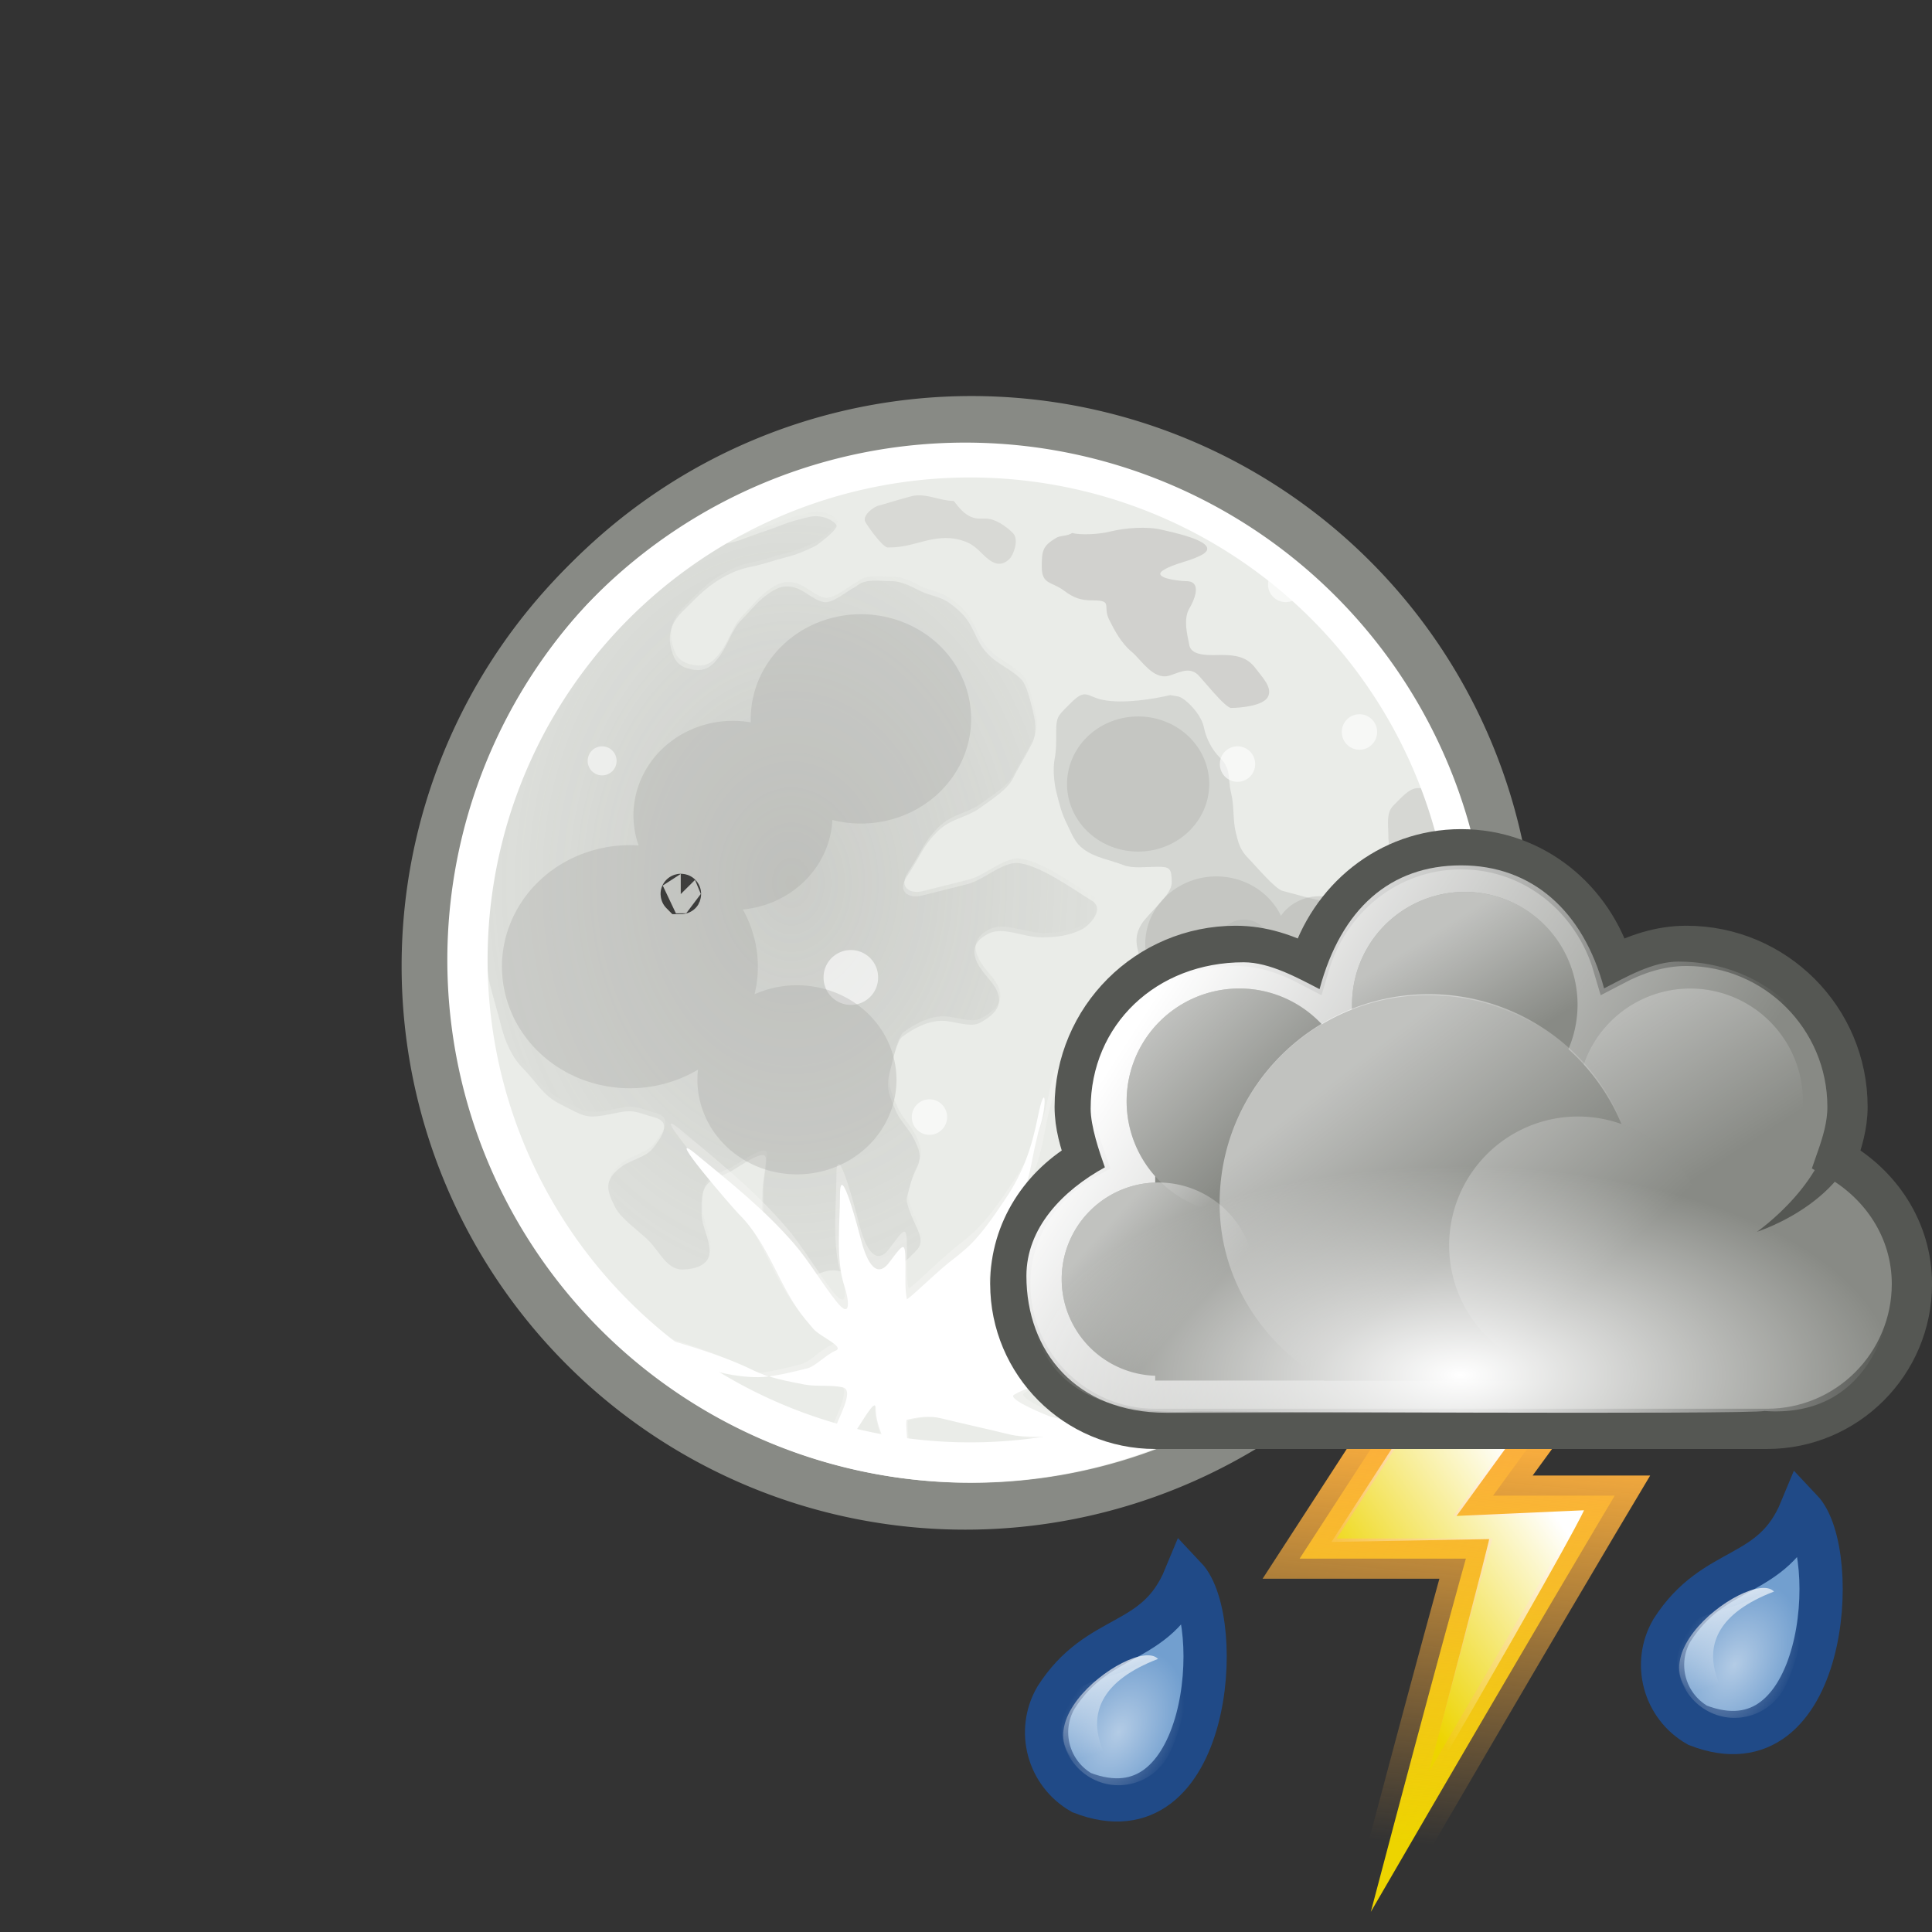 <?xml version="1.0" encoding="UTF-8" standalone="no"?>
<!-- Created with Inkscape (http://www.inkscape.org/) -->
<svg
   xmlns:dc="http://purl.org/dc/elements/1.1/"
   xmlns:cc="http://creativecommons.org/ns#"
   xmlns:rdf="http://www.w3.org/1999/02/22-rdf-syntax-ns#"
   xmlns:svg="http://www.w3.org/2000/svg"
   xmlns="http://www.w3.org/2000/svg"
   xmlns:xlink="http://www.w3.org/1999/xlink"
   xmlns:sodipodi="http://sodipodi.sourceforge.net/DTD/sodipodi-0.dtd"
   xmlns:inkscape="http://www.inkscape.org/namespaces/inkscape"
   width="48px"
   height="48px"
   id="svg1306"
   sodipodi:version="0.32"
   inkscape:version="0.46"
   sodipodi:docbase="/home/rcollier/Work/Novell/Tango/weather"
   sodipodi:docname="weather-clear-night-fullmoon-thunderstorms.svg"
   inkscape:output_extension="org.inkscape.output.svg.inkscape">
  <rect width="100%" height="100%" fill="#333333" stroke="none"/>
  <defs
     id="defs1308">
    <linearGradient
       inkscape:collect="always"
       xlink:href="#linearGradient5358"
       id="linearGradient23745"
       gradientUnits="userSpaceOnUse"
       gradientTransform="matrix(-5.358613e-2,0.103,-9.281434e-2,-5.937964e-2,198.905,-255.689)"
       x1="6.894"
       y1="-359.824"
       x2="27.4"
       y2="-381.302" />
    <radialGradient
       inkscape:collect="always"
       xlink:href="#linearGradient5346"
       id="radialGradient23743"
       gradientUnits="userSpaceOnUse"
       gradientTransform="matrix(7.065158e-2,4.154803e-2,-6.201499e-2,0.109,207.476,-189.818)"
       cx="21.92"
       cy="-382.965"
       fx="21.92"
       fy="-382.965"
       r="21.744" />
    <linearGradient
       inkscape:collect="always"
       id="linearGradient5358">
      <stop
         style="stop-color:#ffffff;stop-opacity:1;"
         offset="0"
         id="stop5360" />
      <stop
         style="stop-color:#ffffff;stop-opacity:0;"
         offset="1"
         id="stop5362" />
    </linearGradient>
    <linearGradient
       inkscape:collect="always"
       xlink:href="#linearGradient5358"
       id="linearGradient23741"
       gradientUnits="userSpaceOnUse"
       gradientTransform="matrix(-5.358613e-2,0.103,-9.281434e-2,-5.937964e-2,198.905,-255.689)"
       x1="6.894"
       y1="-359.824"
       x2="27.4"
       y2="-381.302" />
    <linearGradient
       inkscape:collect="always"
       id="linearGradient5346">
      <stop
         style="stop-color:#ffffff;stop-opacity:1;"
         offset="0"
         id="stop5348" />
      <stop
         style="stop-color:#ffffff;stop-opacity:0;"
         offset="1"
         id="stop5350" />
    </linearGradient>
    <radialGradient
       inkscape:collect="always"
       xlink:href="#linearGradient5346"
       id="radialGradient23739"
       gradientUnits="userSpaceOnUse"
       gradientTransform="matrix(7.065158e-2,4.154803e-2,-6.201499e-2,0.109,207.476,-189.818)"
       cx="21.92"
       cy="-382.965"
       fx="21.92"
       fy="-382.965"
       r="21.744" />
    <linearGradient
       inkscape:collect="always"
       id="linearGradient5123">
      <stop
         style="stop-color:#ffffff;stop-opacity:1;"
         offset="0"
         id="stop5125" />
      <stop
         style="stop-color:#ffffff;stop-opacity:0;"
         offset="1"
         id="stop5127" />
    </linearGradient>
    <radialGradient
       inkscape:collect="always"
       xlink:href="#linearGradient5123"
       id="radialGradient40956"
       gradientUnits="userSpaceOnUse"
       gradientTransform="matrix(0.931,0,0,0.448,246.991,184.866)"
       cx="-229.75"
       cy="-343.956"
       fx="-229.75"
       fy="-343.956"
       r="14.501" />
    <linearGradient
       inkscape:collect="always"
       xlink:href="#linearGradient6538"
       id="linearGradient40954"
       gradientUnits="userSpaceOnUse"
       x1="284.802"
       y1="-441.233"
       x2="288.9"
       y2="-436.831" />
    <linearGradient
       inkscape:collect="always"
       id="linearGradient6549">
      <stop
         style="stop-color:#ffffff;stop-opacity:1;"
         offset="0"
         id="stop6551" />
      <stop
         style="stop-color:#ffffff;stop-opacity:0;"
         offset="1"
         id="stop6553" />
    </linearGradient>
    <linearGradient
       inkscape:collect="always"
       xlink:href="#linearGradient6549"
       id="linearGradient40952"
       gradientUnits="userSpaceOnUse"
       x1="286.666"
       y1="-439.484"
       x2="289.766"
       y2="-436.707" />
    <linearGradient
       inkscape:collect="always"
       id="linearGradient6527">
      <stop
         style="stop-color:#ffffff;stop-opacity:1;"
         offset="0"
         id="stop6530" />
      <stop
         style="stop-color:#ffffff;stop-opacity:0;"
         offset="1"
         id="stop6532" />
    </linearGradient>
    <linearGradient
       inkscape:collect="always"
       xlink:href="#linearGradient6527"
       id="linearGradient40950"
       gradientUnits="userSpaceOnUse"
       gradientTransform="translate(-35,207)"
       x1="275.942"
       y1="-437.105"
       x2="279.975"
       y2="-431.918" />
    <linearGradient
       inkscape:collect="always"
       id="linearGradient6538">
      <stop
         style="stop-color:#ffffff;stop-opacity:1;"
         offset="0"
         id="stop6540" />
      <stop
         style="stop-color:#ffffff;stop-opacity:0;"
         offset="1"
         id="stop6542" />
    </linearGradient>
    <linearGradient
       inkscape:collect="always"
       xlink:href="#linearGradient6538"
       id="linearGradient40948"
       gradientUnits="userSpaceOnUse"
       x1="285.941"
       y1="-439.939"
       x2="289.391"
       y2="-436.443" />
    <linearGradient
       inkscape:collect="always"
       id="linearGradient6513">
      <stop
         style="stop-color:#ffffff;stop-opacity:1;"
         offset="0"
         id="stop6515" />
      <stop
         style="stop-color:#ffffff;stop-opacity:0;"
         offset="1"
         id="stop6517" />
    </linearGradient>
    <linearGradient
       inkscape:collect="always"
       xlink:href="#linearGradient6513"
       id="linearGradient40946"
       gradientUnits="userSpaceOnUse"
       x1="286.512"
       y1="-441.291"
       x2="289.854"
       y2="-436.145" />
    <linearGradient
       inkscape:collect="always"
       id="linearGradient6497">
      <stop
         style="stop-color:#ffffff;stop-opacity:1;"
         offset="0"
         id="stop6499" />
      <stop
         style="stop-color:#ffffff;stop-opacity:0;"
         offset="1"
         id="stop6501" />
    </linearGradient>
    <linearGradient
       inkscape:collect="always"
       xlink:href="#linearGradient6497"
       id="linearGradient40944"
       gradientUnits="userSpaceOnUse"
       x1="287.517"
       y1="-439.753"
       x2="289.676"
       y2="-436.322" />
    <linearGradient
       inkscape:collect="always"
       id="linearGradient6470">
      <stop
         style="stop-color:#ffffff;stop-opacity:1;"
         offset="0"
         id="stop6472" />
      <stop
         style="stop-color:#ffffff;stop-opacity:0;"
         offset="1"
         id="stop6474" />
    </linearGradient>
    <linearGradient
       inkscape:collect="always"
       xlink:href="#linearGradient6470"
       id="linearGradient40942"
       gradientUnits="userSpaceOnUse"
       gradientTransform="translate(-34,207)"
       x1="271.022"
       y1="-441.052"
       x2="285.029"
       y2="-431.97" />
    <linearGradient
       inkscape:collect="always"
       id="linearGradient8874">
      <stop
         style="stop-color:#ffffff;stop-opacity:1;"
         offset="0"
         id="stop8876" />
      <stop
         style="stop-color:#ffffff;stop-opacity:0;"
         offset="1"
         id="stop8878" />
    </linearGradient>
    <linearGradient
       inkscape:collect="always"
       xlink:href="#linearGradient8874"
       id="linearGradient40940"
       gradientUnits="userSpaceOnUse"
       gradientTransform="translate(14.159,7.083)"
       x1="-190.477"
       y1="-332.512"
       x2="-196.19"
       y2="-328.534" />
    <linearGradient
       inkscape:collect="always"
       id="linearGradient8904">
      <stop
         style="stop-color:#fcaf3e;stop-opacity:1;"
         offset="0"
         id="stop8906" />
      <stop
         style="stop-color:#fcaf3e;stop-opacity:0;"
         offset="1"
         id="stop8908" />
    </linearGradient>
    <linearGradient
       inkscape:collect="always"
       xlink:href="#linearGradient8904"
       id="linearGradient40938"
       gradientUnits="userSpaceOnUse"
       gradientTransform="translate(13.805,2.84)"
       x1="-191.289"
       y1="-328.079"
       x2="-192.414"
       y2="-315.329" />
    <inkscape:perspective
       sodipodi:type="inkscape:persp3d"
       inkscape:vp_x="0 : 24 : 1"
       inkscape:vp_y="0 : 1000 : 0"
       inkscape:vp_z="48 : 24 : 1"
       inkscape:persp3d-origin="24 : 16 : 1"
       id="perspective46006" />
    <linearGradient
       inkscape:collect="always"
       id="linearGradient9642">
      <stop
         style="stop-color:#787974;stop-opacity:1;"
         offset="0"
         id="stop9644" />
      <stop
         style="stop-color:#787974;stop-opacity:0;"
         offset="1"
         id="stop9646" />
    </linearGradient>
    <radialGradient
       inkscape:collect="always"
       xlink:href="#linearGradient9642"
       id="radialGradient7778"
       gradientUnits="userSpaceOnUse"
       gradientTransform="matrix(2.128891e-2,0,0,2.758631e-2,323.367,-435.104)"
       cx="97.468"
       cy="-405.912"
       fx="97.468"
       fy="-405.912"
       r="358.446" />
    <linearGradient
       inkscape:collect="always"
       xlink:href="#linearGradient2298"
       id="linearGradient7748"
       gradientUnits="userSpaceOnUse"
       x1="-27.007"
       y1="-37.55"
       x2="-34.7"
       y2="-4.449" />
    <linearGradient
       inkscape:collect="always"
       xlink:href="#linearGradient2527"
       id="linearGradient7746"
       gradientUnits="userSpaceOnUse"
       x1="-25.137"
       y1="-1.249"
       x2="-35.653"
       y2="-24.884" />
    <linearGradient
       inkscape:collect="always"
       xlink:href="#linearGradient3478"
       id="linearGradient7744"
       gradientUnits="userSpaceOnUse"
       x1="11.149"
       y1="-43.997"
       x2="4.963"
       y2="-8.308" />
    <linearGradient
       inkscape:collect="always"
       id="linearGradient4829">
      <stop
         style="stop-color:#000000;stop-opacity:1;"
         offset="0"
         id="stop4831" />
      <stop
         style="stop-color:#000000;stop-opacity:0;"
         offset="1"
         id="stop4833" />
    </linearGradient>
    <linearGradient
       inkscape:collect="always"
       id="linearGradient3478">
      <stop
         style="stop-color:#ffffff;stop-opacity:1;"
         offset="0"
         id="stop3480" />
      <stop
         style="stop-color:#ffffff;stop-opacity:0;"
         offset="1"
         id="stop3482" />
    </linearGradient>
    <linearGradient
       inkscape:collect="always"
       id="linearGradient2298">
      <stop
         style="stop-color:#ffffff;stop-opacity:1;"
         offset="0"
         id="stop2300" />
      <stop
         style="stop-color:#ffffff;stop-opacity:0;"
         offset="1"
         id="stop2302" />
    </linearGradient>
    <linearGradient
       inkscape:collect="always"
       id="linearGradient3347">
      <stop
         style="stop-color:#edd400;stop-opacity:1;"
         offset="0"
         id="stop3349" />
      <stop
         style="stop-color:#edd400;stop-opacity:0;"
         offset="1"
         id="stop3351" />
    </linearGradient>
    <linearGradient
       inkscape:collect="always"
       id="linearGradient2527">
      <stop
         style="stop-color:#fcaf3e;stop-opacity:1;"
         offset="0"
         id="stop2529" />
      <stop
         style="stop-color:#fcaf3e;stop-opacity:0;"
         offset="1"
         id="stop2531" />
    </linearGradient>
    <linearGradient
       inkscape:collect="always"
       id="linearGradient2500">
      <stop
         style="stop-color:#fce94f;stop-opacity:1;"
         offset="0"
         id="stop2502" />
      <stop
         style="stop-color:#fce94f;stop-opacity:0;"
         offset="1"
         id="stop2504" />
    </linearGradient>
    <linearGradient
       inkscape:collect="always"
       id="linearGradient2392">
      <stop
         style="stop-color:#eeeeec;stop-opacity:1;"
         offset="0"
         id="stop2394" />
      <stop
         style="stop-color:#eeeeec;stop-opacity:0;"
         offset="1"
         id="stop2396" />
    </linearGradient>
    <linearGradient
       inkscape:collect="always"
       id="linearGradient2254">
      <stop
         style="stop-color:#ffffff;stop-opacity:1;"
         offset="0"
         id="stop2256" />
      <stop
         style="stop-color:#ffffff;stop-opacity:0;"
         offset="1"
         id="stop2258" />
    </linearGradient>
    <linearGradient
       inkscape:collect="always"
       xlink:href="#linearGradient2254"
       id="linearGradient2263"
       gradientUnits="userSpaceOnUse"
       x1="14.261"
       y1="9.286"
       x2="16.852"
       y2="16.269"
       gradientTransform="translate(-1.609,3.097)" />
    <linearGradient
       inkscape:collect="always"
       xlink:href="#linearGradient2254"
       id="linearGradient2267"
       gradientUnits="userSpaceOnUse"
       gradientTransform="translate(3.555,0.969)"
       x1="14.261"
       y1="9.286"
       x2="16.852"
       y2="16.269" />
    <linearGradient
       inkscape:collect="always"
       xlink:href="#linearGradient2254"
       id="linearGradient2271"
       gradientUnits="userSpaceOnUse"
       gradientTransform="translate(9.264,3.495)"
       x1="14.261"
       y1="9.286"
       x2="16.852"
       y2="16.269" />
    <linearGradient
       inkscape:collect="always"
       xlink:href="#linearGradient2254"
       id="linearGradient2275"
       gradientUnits="userSpaceOnUse"
       gradientTransform="translate(8.497,-2.331)"
       x1="14.261"
       y1="9.286"
       x2="16.852"
       y2="16.269" />
    <linearGradient
       inkscape:collect="always"
       xlink:href="#linearGradient2254"
       id="linearGradient2279"
       gradientUnits="userSpaceOnUse"
       gradientTransform="translate(14.463,2.014)"
       x1="14.261"
       y1="9.286"
       x2="16.852"
       y2="16.269" />
    <linearGradient
       inkscape:collect="always"
       xlink:href="#linearGradient2254"
       id="linearGradient2283"
       gradientUnits="userSpaceOnUse"
       gradientTransform="matrix(0.751,0,0,1,-0.197,7.613)"
       x1="14.261"
       y1="9.286"
       x2="16.852"
       y2="16.269" />
    <linearGradient
       inkscape:collect="always"
       xlink:href="#linearGradient2254"
       id="linearGradient2287"
       gradientUnits="userSpaceOnUse"
       gradientTransform="matrix(1.284,0,0,1,14.62,4.452)"
       x1="14.261"
       y1="9.286"
       x2="16.852"
       y2="16.269" />
    <linearGradient
       inkscape:collect="always"
       xlink:href="#linearGradient2254"
       id="linearGradient2291"
       gradientUnits="userSpaceOnUse"
       gradientTransform="matrix(0.834,0,0,1,14.876,8.57)"
       x1="14.261"
       y1="9.286"
       x2="16.852"
       y2="16.269" />
    <linearGradient
       inkscape:collect="always"
       xlink:href="#linearGradient2254"
       id="linearGradient2295"
       gradientUnits="userSpaceOnUse"
       gradientTransform="matrix(1.462,0,0,1.262,-5.687,1.81)"
       x1="14.261"
       y1="9.286"
       x2="16.852"
       y2="16.269" />
    <linearGradient
       inkscape:collect="always"
       xlink:href="#linearGradient2254"
       id="linearGradient2299"
       gradientUnits="userSpaceOnUse"
       gradientTransform="matrix(1.107,0,0,1,6.384,6.5)"
       x1="14.261"
       y1="9.286"
       x2="16.852"
       y2="16.269" />
    <linearGradient
       inkscape:collect="always"
       xlink:href="#linearGradient2254"
       id="linearGradient2303"
       gradientUnits="userSpaceOnUse"
       gradientTransform="translate(1.708,-5.784)"
       x1="14.261"
       y1="9.286"
       x2="16.852"
       y2="16.269" />
    <linearGradient
       inkscape:collect="always"
       xlink:href="#linearGradient2254"
       id="linearGradient2311"
       gradientUnits="userSpaceOnUse"
       gradientTransform="matrix(-0.976,0,0,1,53.948,8.564)"
       x1="14.261"
       y1="9.286"
       x2="16.852"
       y2="16.269" />
    <linearGradient
       inkscape:collect="always"
       xlink:href="#linearGradient2254"
       id="linearGradient2350"
       gradientUnits="userSpaceOnUse"
       gradientTransform="translate(16.14,24.664)"
       x1="14.261"
       y1="9.286"
       x2="16.852"
       y2="16.269" />
    <linearGradient
       inkscape:collect="always"
       xlink:href="#linearGradient2254"
       id="linearGradient2352"
       gradientUnits="userSpaceOnUse"
       gradientTransform="translate(-0.932,25.872)"
       x1="14.261"
       y1="9.286"
       x2="16.852"
       y2="16.269" />
    <linearGradient
       inkscape:collect="always"
       xlink:href="#linearGradient2254"
       id="linearGradient2354"
       gradientUnits="userSpaceOnUse"
       gradientTransform="translate(5.357,23.869)"
       x1="14.261"
       y1="9.286"
       x2="16.852"
       y2="16.269" />
    <linearGradient
       inkscape:collect="always"
       xlink:href="#linearGradient2254"
       id="linearGradient2356"
       gradientUnits="userSpaceOnUse"
       gradientTransform="translate(11.19,26.52)"
       x1="14.261"
       y1="9.286"
       x2="16.852"
       y2="16.269" />
    <linearGradient
       inkscape:collect="always"
       xlink:href="#linearGradient2254"
       id="linearGradient2358"
       gradientUnits="userSpaceOnUse"
       gradientTransform="translate(10.306,19.273)"
       x1="14.261"
       y1="9.286"
       x2="16.852"
       y2="16.269" />
    <linearGradient
       inkscape:collect="always"
       xlink:href="#linearGradient2254"
       id="linearGradient2360"
       gradientUnits="userSpaceOnUse"
       gradientTransform="matrix(0.751,0,0,1,0.229,30.763)"
       x1="14.261"
       y1="9.286"
       x2="16.852"
       y2="16.269" />
    <linearGradient
       inkscape:collect="always"
       xlink:href="#linearGradient2254"
       id="linearGradient2362"
       gradientUnits="userSpaceOnUse"
       gradientTransform="matrix(1.284,0,0,1,16.671,27.227)"
       x1="14.261"
       y1="9.286"
       x2="16.852"
       y2="16.269" />
    <linearGradient
       inkscape:collect="always"
       xlink:href="#linearGradient2254"
       id="linearGradient2364"
       gradientUnits="userSpaceOnUse"
       gradientTransform="matrix(0.834,0,0,1,17.053,31.47)"
       x1="14.261"
       y1="9.286"
       x2="16.852"
       y2="16.269" />
    <linearGradient
       inkscape:collect="always"
       xlink:href="#linearGradient2254"
       id="linearGradient2366"
       gradientUnits="userSpaceOnUse"
       gradientTransform="matrix(1.462,0,0,1.262,-4.011,24.96)"
       x1="14.261"
       y1="9.286"
       x2="16.852"
       y2="16.269" />
    <linearGradient
       inkscape:collect="always"
       xlink:href="#linearGradient2254"
       id="linearGradient2368"
       gradientUnits="userSpaceOnUse"
       gradientTransform="matrix(1.107,0,0,1,8.185,29.526)"
       x1="14.261"
       y1="9.286"
       x2="16.852"
       y2="16.269" />
    <linearGradient
       inkscape:collect="always"
       xlink:href="#linearGradient2254"
       id="linearGradient2370"
       gradientUnits="userSpaceOnUse"
       gradientTransform="translate(4.208,21.305)"
       x1="14.261"
       y1="9.286"
       x2="16.852"
       y2="16.269" />
    <linearGradient
       inkscape:collect="always"
       xlink:href="#linearGradient2254"
       id="linearGradient2372"
       gradientUnits="userSpaceOnUse"
       gradientTransform="matrix(-0.976,0,0,1,56.124,32.089)"
       x1="14.261"
       y1="9.286"
       x2="16.852"
       y2="16.269" />
    <linearGradient
       inkscape:collect="always"
       xlink:href="#linearGradient2392"
       id="linearGradient2398"
       x1="6.665"
       y1="13.803"
       x2="41.404"
       y2="13.803"
       gradientUnits="userSpaceOnUse"
       gradientTransform="matrix(0.992,0,0,0.991,1.129,5.404)" />
    <linearGradient
       inkscape:collect="always"
       xlink:href="#linearGradient2254"
       id="linearGradient2426"
       gradientUnits="userSpaceOnUse"
       gradientTransform="translate(14.463,2.014)"
       x1="14.261"
       y1="9.286"
       x2="16.852"
       y2="16.269" />
    <linearGradient
       inkscape:collect="always"
       xlink:href="#linearGradient2254"
       id="linearGradient2428"
       gradientUnits="userSpaceOnUse"
       gradientTransform="translate(8.497,-2.331)"
       x1="14.261"
       y1="9.286"
       x2="16.852"
       y2="16.269" />
    <linearGradient
       inkscape:collect="always"
       xlink:href="#linearGradient2254"
       id="linearGradient2430"
       gradientUnits="userSpaceOnUse"
       gradientTransform="translate(-1.609,3.097)"
       x1="14.261"
       y1="9.286"
       x2="16.852"
       y2="16.269" />
    <linearGradient
       inkscape:collect="always"
       xlink:href="#linearGradient2254"
       id="linearGradient2432"
       gradientUnits="userSpaceOnUse"
       gradientTransform="translate(3.555,0.969)"
       x1="14.261"
       y1="9.286"
       x2="16.852"
       y2="16.269" />
    <linearGradient
       inkscape:collect="always"
       xlink:href="#linearGradient2254"
       id="linearGradient2434"
       gradientUnits="userSpaceOnUse"
       gradientTransform="translate(9.264,3.495)"
       x1="14.261"
       y1="9.286"
       x2="16.852"
       y2="16.269" />
    <linearGradient
       inkscape:collect="always"
       xlink:href="#linearGradient2254"
       id="linearGradient2436"
       gradientUnits="userSpaceOnUse"
       gradientTransform="matrix(0.751,0,0,1,-0.197,7.613)"
       x1="14.261"
       y1="9.286"
       x2="16.852"
       y2="16.269" />
    <linearGradient
       inkscape:collect="always"
       xlink:href="#linearGradient2254"
       id="linearGradient2438"
       gradientUnits="userSpaceOnUse"
       gradientTransform="matrix(1.284,0,0,1,14.62,4.452)"
       x1="14.261"
       y1="9.286"
       x2="16.852"
       y2="16.269" />
    <linearGradient
       inkscape:collect="always"
       xlink:href="#linearGradient2254"
       id="linearGradient2440"
       gradientUnits="userSpaceOnUse"
       gradientTransform="matrix(0.834,0,0,1,14.876,8.57)"
       x1="14.261"
       y1="9.286"
       x2="16.852"
       y2="16.269" />
    <linearGradient
       inkscape:collect="always"
       xlink:href="#linearGradient2254"
       id="linearGradient2442"
       gradientUnits="userSpaceOnUse"
       gradientTransform="matrix(1.462,0,0,1.262,-5.687,1.81)"
       x1="14.261"
       y1="9.286"
       x2="16.852"
       y2="16.269" />
    <linearGradient
       inkscape:collect="always"
       xlink:href="#linearGradient2254"
       id="linearGradient2444"
       gradientUnits="userSpaceOnUse"
       gradientTransform="matrix(1.107,0,0,1,6.384,6.5)"
       x1="14.261"
       y1="9.286"
       x2="16.852"
       y2="16.269" />
    <linearGradient
       inkscape:collect="always"
       xlink:href="#linearGradient2254"
       id="linearGradient2446"
       gradientUnits="userSpaceOnUse"
       gradientTransform="matrix(-0.976,0,0,1,53.948,8.564)"
       x1="14.261"
       y1="9.286"
       x2="16.852"
       y2="16.269" />
    <linearGradient
       inkscape:collect="always"
       xlink:href="#linearGradient2392"
       id="linearGradient2448"
       gradientUnits="userSpaceOnUse"
       gradientTransform="matrix(0.992,0,0,0.991,1.129,5.404)"
       x1="6.665"
       y1="13.803"
       x2="41.404"
       y2="13.803" />
    <linearGradient
       inkscape:collect="always"
       xlink:href="#linearGradient2392"
       id="linearGradient2451"
       gradientUnits="userSpaceOnUse"
       gradientTransform="matrix(0.992,0,0,0.991,4.379,10.654)"
       x1="6.665"
       y1="13.803"
       x2="41.404"
       y2="13.803" />
    <linearGradient
       inkscape:collect="always"
       xlink:href="#linearGradient2254"
       id="linearGradient2457"
       gradientUnits="userSpaceOnUse"
       gradientTransform="matrix(1.107,0,0,1,9.634,11.75)"
       x1="14.261"
       y1="9.286"
       x2="16.852"
       y2="16.269" />
    <linearGradient
       inkscape:collect="always"
       xlink:href="#linearGradient2254"
       id="linearGradient2460"
       gradientUnits="userSpaceOnUse"
       gradientTransform="matrix(1.462,0,0,1.262,-2.437,7.06)"
       x1="14.261"
       y1="9.286"
       x2="16.852"
       y2="16.269" />
    <linearGradient
       inkscape:collect="always"
       xlink:href="#linearGradient2254"
       id="linearGradient2463"
       gradientUnits="userSpaceOnUse"
       gradientTransform="matrix(0.834,0,0,1,18.126,13.82)"
       x1="14.261"
       y1="9.286"
       x2="16.852"
       y2="16.269" />
    <linearGradient
       inkscape:collect="always"
       xlink:href="#linearGradient2254"
       id="linearGradient2469"
       gradientUnits="userSpaceOnUse"
       gradientTransform="matrix(0.751,0,0,1,3.053,12.863)"
       x1="14.261"
       y1="9.286"
       x2="16.852"
       y2="16.269" />
    <linearGradient
       inkscape:collect="always"
       xlink:href="#linearGradient2254"
       id="linearGradient2472"
       gradientUnits="userSpaceOnUse"
       gradientTransform="translate(12.514,8.745)"
       x1="14.261"
       y1="9.286"
       x2="16.852"
       y2="16.269" />
    <linearGradient
       inkscape:collect="always"
       xlink:href="#linearGradient2254"
       id="linearGradient2475"
       gradientUnits="userSpaceOnUse"
       gradientTransform="translate(6.805,6.219)"
       x1="14.261"
       y1="9.286"
       x2="16.852"
       y2="16.269" />
    <linearGradient
       inkscape:collect="always"
       xlink:href="#linearGradient2254"
       id="linearGradient2478"
       gradientUnits="userSpaceOnUse"
       gradientTransform="translate(1.641,8.347)"
       x1="14.261"
       y1="9.286"
       x2="16.852"
       y2="16.269" />
    <linearGradient
       inkscape:collect="always"
       xlink:href="#linearGradient2254"
       id="linearGradient2483"
       gradientUnits="userSpaceOnUse"
       gradientTransform="translate(0.842,-3.998)"
       x1="14.261"
       y1="9.286"
       x2="16.852"
       y2="16.269" />
    <linearGradient
       inkscape:collect="always"
       xlink:href="#linearGradient2500"
       id="linearGradient2506"
       x1="37"
       y1="-21.75"
       x2="53.75"
       y2="9"
       gradientUnits="userSpaceOnUse" />
    <linearGradient
       inkscape:collect="always"
       xlink:href="#linearGradient2500"
       id="linearGradient2509"
       gradientUnits="userSpaceOnUse"
       x1="37"
       y1="-21.75"
       x2="53.75"
       y2="9"
       gradientTransform="matrix(0.889,0,0,0.618,-4.771,39.814)" />
    <linearGradient
       inkscape:collect="always"
       xlink:href="#linearGradient2500"
       id="linearGradient2513"
       gradientUnits="userSpaceOnUse"
       gradientTransform="matrix(0.606,0,0,0.711,-0.225,42.195)"
       x1="38.858"
       y1="-18.407"
       x2="53.75"
       y2="9" />
    <linearGradient
       inkscape:collect="always"
       xlink:href="#linearGradient2500"
       id="linearGradient2517"
       gradientUnits="userSpaceOnUse"
       gradientTransform="matrix(0.414,0,0,0.779,-1.911,36.879)"
       x1="37"
       y1="-21.75"
       x2="53.75"
       y2="9" />
    <linearGradient
       inkscape:collect="always"
       xlink:href="#linearGradient2527"
       id="linearGradient2533"
       x1="-25.137"
       y1="-1.249"
       x2="-35.653"
       y2="-24.884"
       gradientUnits="userSpaceOnUse" />
    <linearGradient
       inkscape:collect="always"
       xlink:href="#linearGradient2254"
       id="linearGradient2537"
       gradientUnits="userSpaceOnUse"
       gradientTransform="translate(17.338,3.416)"
       x1="14.261"
       y1="9.286"
       x2="16.852"
       y2="16.269" />
    <linearGradient
       inkscape:collect="always"
       xlink:href="#linearGradient2254"
       id="linearGradient2541"
       gradientUnits="userSpaceOnUse"
       gradientTransform="translate(13.401,1.353)"
       x1="14.261"
       y1="9.286"
       x2="16.852"
       y2="16.269" />
    <linearGradient
       inkscape:collect="always"
       xlink:href="#linearGradient2254"
       id="linearGradient2555"
       gradientUnits="userSpaceOnUse"
       gradientTransform="translate(-7.5,1.709)"
       x1="14.261"
       y1="9.286"
       x2="16.852"
       y2="16.269" />
    <linearGradient
       inkscape:collect="always"
       xlink:href="#linearGradient2254"
       id="linearGradient2563"
       gradientUnits="userSpaceOnUse"
       gradientTransform="translate(-0.727,2.481)"
       x1="14.261"
       y1="9.286"
       x2="16.852"
       y2="16.269" />
    <linearGradient
       inkscape:collect="always"
       xlink:href="#linearGradient3347"
       id="linearGradient3353"
       x1="23.304"
       y1="29.116"
       x2="29.75"
       y2="46.093"
       gradientUnits="userSpaceOnUse" />
    <linearGradient
       inkscape:collect="always"
       xlink:href="#linearGradient2254"
       id="linearGradient3366"
       gradientUnits="userSpaceOnUse"
       gradientTransform="translate(13.401,1.353)"
       x1="14.261"
       y1="9.286"
       x2="16.852"
       y2="16.269" />
    <linearGradient
       inkscape:collect="always"
       xlink:href="#linearGradient2254"
       id="linearGradient3368"
       gradientUnits="userSpaceOnUse"
       gradientTransform="translate(1.641,8.347)"
       x1="14.261"
       y1="9.286"
       x2="16.852"
       y2="16.269" />
    <linearGradient
       inkscape:collect="always"
       xlink:href="#linearGradient2254"
       id="linearGradient3370"
       gradientUnits="userSpaceOnUse"
       gradientTransform="translate(6.805,6.219)"
       x1="14.261"
       y1="9.286"
       x2="16.852"
       y2="16.269" />
    <linearGradient
       inkscape:collect="always"
       xlink:href="#linearGradient2254"
       id="linearGradient3372"
       gradientUnits="userSpaceOnUse"
       gradientTransform="translate(12.514,8.745)"
       x1="14.261"
       y1="9.286"
       x2="16.852"
       y2="16.269" />
    <linearGradient
       inkscape:collect="always"
       xlink:href="#linearGradient2254"
       id="linearGradient3374"
       gradientUnits="userSpaceOnUse"
       gradientTransform="matrix(0.751,0,0,1,3.053,12.863)"
       x1="14.261"
       y1="9.286"
       x2="16.852"
       y2="16.269" />
    <linearGradient
       inkscape:collect="always"
       xlink:href="#linearGradient2254"
       id="linearGradient3376"
       gradientUnits="userSpaceOnUse"
       gradientTransform="matrix(0.834,0,0,1,18.126,13.82)"
       x1="14.261"
       y1="9.286"
       x2="16.852"
       y2="16.269" />
    <linearGradient
       inkscape:collect="always"
       xlink:href="#linearGradient2254"
       id="linearGradient3378"
       gradientUnits="userSpaceOnUse"
       gradientTransform="matrix(1.462,0,0,1.262,-2.437,7.06)"
       x1="14.261"
       y1="9.286"
       x2="16.852"
       y2="16.269" />
    <linearGradient
       inkscape:collect="always"
       xlink:href="#linearGradient2254"
       id="linearGradient3380"
       gradientUnits="userSpaceOnUse"
       gradientTransform="matrix(1.107,0,0,1,9.634,11.75)"
       x1="14.261"
       y1="9.286"
       x2="16.852"
       y2="16.269" />
    <linearGradient
       inkscape:collect="always"
       xlink:href="#linearGradient2254"
       id="linearGradient3383"
       gradientUnits="userSpaceOnUse"
       gradientTransform="matrix(1.107,0,0,1,0.795,6.094)"
       x1="14.261"
       y1="9.286"
       x2="16.852"
       y2="16.269" />
    <linearGradient
       inkscape:collect="always"
       xlink:href="#linearGradient2254"
       id="linearGradient3386"
       gradientUnits="userSpaceOnUse"
       gradientTransform="matrix(1.462,0,0,1.262,-11.276,1.403)"
       x1="14.261"
       y1="9.286"
       x2="16.852"
       y2="16.269" />
    <linearGradient
       inkscape:collect="always"
       xlink:href="#linearGradient2254"
       id="linearGradient3389"
       gradientUnits="userSpaceOnUse"
       gradientTransform="matrix(0.834,0,0,1,9.287,8.163)"
       x1="14.261"
       y1="9.286"
       x2="16.852"
       y2="16.269" />
    <linearGradient
       inkscape:collect="always"
       xlink:href="#linearGradient2254"
       id="linearGradient3392"
       gradientUnits="userSpaceOnUse"
       gradientTransform="matrix(0.751,0,0,1,-5.786,7.206)"
       x1="14.261"
       y1="9.286"
       x2="16.852"
       y2="16.269" />
    <linearGradient
       inkscape:collect="always"
       xlink:href="#linearGradient2254"
       id="linearGradient3395"
       gradientUnits="userSpaceOnUse"
       gradientTransform="translate(3.675,3.088)"
       x1="14.261"
       y1="9.286"
       x2="16.852"
       y2="16.269" />
    <linearGradient
       inkscape:collect="always"
       xlink:href="#linearGradient2254"
       id="linearGradient3398"
       gradientUnits="userSpaceOnUse"
       gradientTransform="translate(-2.034,0.562)"
       x1="14.261"
       y1="9.286"
       x2="16.852"
       y2="16.269" />
    <linearGradient
       inkscape:collect="always"
       xlink:href="#linearGradient2254"
       id="linearGradient3401"
       gradientUnits="userSpaceOnUse"
       gradientTransform="translate(-7.198,2.69)"
       x1="14.261"
       y1="9.286"
       x2="16.852"
       y2="16.269" />
    <linearGradient
       inkscape:collect="always"
       xlink:href="#linearGradient2254"
       id="linearGradient3405"
       gradientUnits="userSpaceOnUse"
       gradientTransform="translate(4.562,-4.303)"
       x1="14.261"
       y1="9.286"
       x2="16.852"
       y2="16.269" />
    <linearGradient
       inkscape:collect="always"
       xlink:href="#linearGradient2254"
       id="linearGradient1514"
       gradientUnits="userSpaceOnUse"
       gradientTransform="translate(88.493,-9.698)"
       x1="14.261"
       y1="9.286"
       x2="16.852"
       y2="16.269" />
    <linearGradient
       inkscape:collect="always"
       xlink:href="#linearGradient2254"
       id="linearGradient1516"
       gradientUnits="userSpaceOnUse"
       gradientTransform="matrix(1.462,0,0,1.262,56.255,-12.394)"
       x1="14.261"
       y1="9.286"
       x2="16.852"
       y2="16.269" />
    <linearGradient
       inkscape:collect="always"
       xlink:href="#linearGradient2254"
       id="linearGradient1518"
       gradientUnits="userSpaceOnUse"
       gradientTransform="matrix(1.284,0,0,1,79.369,-3.194)"
       x1="14.261"
       y1="9.286"
       x2="16.852"
       y2="16.269" />
    <linearGradient
       inkscape:collect="always"
       xlink:href="#linearGradient2527"
       id="linearGradient1520"
       gradientUnits="userSpaceOnUse"
       x1="-25.137"
       y1="-1.249"
       x2="-35.653"
       y2="-24.884" />
    <linearGradient
       inkscape:collect="always"
       xlink:href="#linearGradient2254"
       id="linearGradient1522"
       gradientUnits="userSpaceOnUse"
       gradientTransform="translate(-7.198,2.69)"
       x1="14.261"
       y1="9.286"
       x2="16.852"
       y2="16.269" />
    <linearGradient
       inkscape:collect="always"
       xlink:href="#linearGradient2254"
       id="linearGradient1524"
       gradientUnits="userSpaceOnUse"
       gradientTransform="translate(-2.034,0.562)"
       x1="14.261"
       y1="9.286"
       x2="16.852"
       y2="16.269" />
    <linearGradient
       inkscape:collect="always"
       xlink:href="#linearGradient2254"
       id="linearGradient1526"
       gradientUnits="userSpaceOnUse"
       gradientTransform="translate(3.675,3.088)"
       x1="14.261"
       y1="9.286"
       x2="16.852"
       y2="16.269" />
    <linearGradient
       inkscape:collect="always"
       xlink:href="#linearGradient2254"
       id="linearGradient1528"
       gradientUnits="userSpaceOnUse"
       gradientTransform="matrix(0.751,0,0,1,-5.786,7.206)"
       x1="14.261"
       y1="9.286"
       x2="16.852"
       y2="16.269" />
    <linearGradient
       inkscape:collect="always"
       xlink:href="#linearGradient2254"
       id="linearGradient1530"
       gradientUnits="userSpaceOnUse"
       gradientTransform="matrix(0.834,0,0,1,9.287,8.163)"
       x1="14.261"
       y1="9.286"
       x2="16.852"
       y2="16.269" />
    <linearGradient
       inkscape:collect="always"
       xlink:href="#linearGradient2254"
       id="linearGradient1532"
       gradientUnits="userSpaceOnUse"
       gradientTransform="matrix(1.462,0,0,1.262,-11.276,1.403)"
       x1="14.261"
       y1="9.286"
       x2="16.852"
       y2="16.269" />
    <linearGradient
       inkscape:collect="always"
       xlink:href="#linearGradient2254"
       id="linearGradient1534"
       gradientUnits="userSpaceOnUse"
       gradientTransform="matrix(1.107,0,0,1,0.795,6.094)"
       x1="14.261"
       y1="9.286"
       x2="16.852"
       y2="16.269" />
    <linearGradient
       inkscape:collect="always"
       xlink:href="#linearGradient2254"
       id="linearGradient1536"
       gradientUnits="userSpaceOnUse"
       gradientTransform="matrix(-0.976,0,0,1,123.116,-5.446)"
       x1="14.261"
       y1="9.286"
       x2="16.852"
       y2="16.269" />
    <linearGradient
       inkscape:collect="always"
       xlink:href="#linearGradient2254"
       id="linearGradient1538"
       gradientUnits="userSpaceOnUse"
       gradientTransform="translate(57.977,-10.569)"
       x1="14.261"
       y1="9.286"
       x2="16.852"
       y2="16.269" />
    <linearGradient
       inkscape:collect="always"
       xlink:href="#linearGradient2527"
       id="linearGradient1557"
       gradientUnits="userSpaceOnUse"
       x1="-25.137"
       y1="-1.249"
       x2="-35.653"
       y2="-24.884" />
    <radialGradient
       inkscape:collect="always"
       xlink:href="#linearGradient4829"
       id="radialGradient4835"
       cx="-35.002"
       cy="-1.144"
       fx="-35.002"
       fy="-1.144"
       r="17.501"
       gradientTransform="matrix(1,0,0,0.566,-5.564992e-15,-0.497)"
       gradientUnits="userSpaceOnUse" />
    <linearGradient
       inkscape:collect="always"
       xlink:href="#linearGradient2298"
       id="linearGradient1427"
       gradientUnits="userSpaceOnUse"
       x1="-27.007"
       y1="-37.55"
       x2="-34.7"
       y2="-4.449" />
    <linearGradient
       inkscape:collect="always"
       xlink:href="#linearGradient3478"
       id="linearGradient1431"
       gradientUnits="userSpaceOnUse"
       x1="11.149"
       y1="-43.997"
       x2="4.963"
       y2="-8.308" />
    <linearGradient
       inkscape:collect="always"
       xlink:href="#linearGradient3478"
       id="linearGradient14128"
       gradientUnits="userSpaceOnUse"
       x1="11.149"
       y1="-43.997"
       x2="4.963"
       y2="-8.308" />
    <linearGradient
       inkscape:collect="always"
       xlink:href="#linearGradient2527"
       id="linearGradient14130"
       gradientUnits="userSpaceOnUse"
       x1="-25.137"
       y1="-1.249"
       x2="-35.653"
       y2="-24.884" />
    <linearGradient
       inkscape:collect="always"
       xlink:href="#linearGradient2298"
       id="linearGradient14132"
       gradientUnits="userSpaceOnUse"
       x1="-27.007"
       y1="-37.55"
       x2="-34.7"
       y2="-4.449" />
  </defs>
  <sodipodi:namedview
     id="base"
     pagecolor="#ffffff"
     bordercolor="#666666"
     borderopacity="1.0"
     inkscape:pageopacity="0.0"
     inkscape:pageshadow="2"
     inkscape:zoom="16.270833"
     inkscape:cx="24.184994"
     inkscape:cy="21.541613"
     inkscape:current-layer="layer1"
     showgrid="true"
     inkscape:grid-bbox="true"
     inkscape:document-units="px"
     inkscape:window-width="982"
     inkscape:window-height="965"
     inkscape:window-x="110"
     inkscape:window-y="28"
     inkscape:showpageshadow="false" />
  <g
     id="layer1"
     inkscape:label="Layer 1"
     inkscape:groupmode="layer">
    <g
       id="g7594"
       transform="matrix(0.999,0,0,0.999,-342.541,469.412)">
      <path
         transform="matrix(1.386,0,0,1.386,444.99,-446.472)"
         d="M -46.5 0.25 A 9.75 9.75 0 1 1  -66,0.25 A 9.75 9.75 0 1 1  -46.5 0.25 z"
         sodipodi:ry="9.7500000"
         sodipodi:rx="9.7500000"
         sodipodi:cy="0.24999997"
         sodipodi:cx="-56.250000"
         id="path7596"
         style="opacity:1;fill:#eaece8;fill-opacity:1;stroke:none;stroke-width:0.721;stroke-miterlimit:4;stroke-dasharray:none;stroke-dashoffset:0;stroke-opacity:1"
         sodipodi:type="arc" />
      <g
         transform="translate(37.125,-1.625)"
         id="g7598">
        <path
           style="opacity:0.106;fill:#787974;fill-opacity:1;fill-rule:evenodd;stroke:none;stroke-width:1px;stroke-linecap:butt;stroke-linejoin:miter;stroke-opacity:1"
           d="M 323.846,-456.078 C 323.895,-455.902 323.72,-455.684 323.567,-455.479 C 323.365,-455.211 323.256,-455.032 323.487,-454.801 C 323.63,-454.658 324.066,-454.785 324.205,-454.841 C 324.527,-454.97 324.879,-455.071 325.203,-455.2 C 325.449,-455.298 325.632,-455.337 325.881,-455.4 C 326.168,-455.471 326.453,-455.343 326.56,-455.2 C 326.628,-455.109 326.098,-454.71 326.041,-454.681 C 325.799,-454.56 325.568,-454.463 325.323,-454.402 C 325.021,-454.327 324.751,-454.224 324.445,-454.163 C 324.137,-454.101 323.921,-454.008 323.647,-453.843 C 323.307,-453.639 323.021,-453.337 322.729,-453.045 C 322.456,-452.773 322.362,-452.478 322.45,-452.128 C 322.534,-451.79 322.66,-451.671 322.968,-451.609 C 323.312,-451.54 323.479,-451.704 323.647,-451.928 C 323.865,-452.219 323.948,-452.589 324.205,-452.846 C 324.42,-453.061 324.567,-453.267 324.804,-453.444 C 325.043,-453.624 325.225,-453.718 325.522,-453.644 C 325.769,-453.582 325.971,-453.339 326.24,-453.285 C 326.468,-453.239 326.802,-453.546 326.999,-453.644 C 327.041,-453.665 327.078,-453.697 327.118,-453.724 C 327.326,-453.862 327.669,-453.804 327.916,-453.804 C 328.185,-453.804 328.412,-453.675 328.635,-453.564 C 328.903,-453.43 329.135,-453.438 329.393,-453.245 C 329.665,-453.04 329.812,-452.886 329.951,-452.606 C 330.083,-452.342 330.142,-452.177 330.35,-451.968 C 330.571,-451.747 330.911,-451.607 331.149,-451.369 C 331.291,-451.226 331.381,-450.838 331.428,-450.651 C 331.501,-450.358 331.567,-450.052 331.428,-449.773 C 331.277,-449.471 331.096,-449.189 330.949,-448.895 C 330.804,-448.606 330.4,-448.364 330.151,-448.177 C 329.808,-447.92 329.4,-447.905 329.074,-447.579 C 328.698,-447.203 328.663,-446.983 328.315,-446.461 C 328.058,-446.076 328.364,-445.905 328.674,-445.982 C 329.003,-446.065 329.307,-446.141 329.632,-446.222 C 329.685,-446.235 329.739,-446.248 329.792,-446.262 C 330.192,-446.362 330.51,-446.681 330.909,-446.78 C 331.406,-446.905 332.452,-446.134 332.904,-445.863 C 333.261,-445.649 332.835,-445.23 332.665,-445.144 C 332.348,-444.986 332.032,-444.945 331.667,-444.945 C 331.431,-444.945 331.175,-445.019 330.949,-445.065 C 330.644,-445.126 330.431,-445.125 330.191,-444.945 C 329.924,-444.744 329.955,-444.487 330.111,-444.227 C 330.267,-443.967 330.521,-443.783 330.59,-443.508 C 330.676,-443.162 330.396,-442.977 330.151,-442.83 C 329.904,-442.682 329.479,-442.87 329.193,-442.87 C 328.832,-442.87 328.482,-442.685 328.196,-442.471 C 328.066,-442.374 327.953,-441.858 327.916,-441.713 C 327.903,-441.659 327.89,-441.606 327.876,-441.553 C 327.779,-441.164 327.904,-440.966 328.036,-440.635 C 328.132,-440.396 328.364,-440.179 328.475,-439.957 C 328.613,-439.68 328.704,-439.498 328.555,-439.199 C 328.427,-438.944 328.379,-438.736 328.315,-438.48 C 328.271,-438.301 328.523,-437.822 328.595,-437.643 C 328.739,-437.282 328.605,-437.214 328.355,-436.964 C 328.134,-436.743 327.804,-436.688 327.557,-436.565 C 327.328,-436.451 326.876,-436.586 326.639,-436.645 C 326.372,-436.712 326.124,-436.587 325.921,-436.485 C 325.599,-436.324 325.6,-436.169 325.362,-436.485 C 325.111,-436.821 324.902,-437.171 324.804,-437.563 C 324.791,-437.616 324.777,-437.669 324.764,-437.722 C 324.697,-437.99 324.724,-438.318 324.724,-438.6 C 324.724,-438.888 324.804,-439.145 324.804,-439.438 C 324.804,-439.754 324.049,-439.16 323.846,-439.079 C 323.752,-439.041 323.66,-438.999 323.567,-438.959 C 323.168,-438.788 323.208,-438.424 323.208,-438.081 C 323.208,-437.74 323.407,-437.479 323.407,-437.124 C 323.407,-436.781 323.004,-436.685 322.729,-436.685 C 322.338,-436.685 322.157,-437.137 321.891,-437.403 C 321.637,-437.657 321.203,-437.941 321.053,-438.241 C 320.841,-438.665 320.769,-438.906 321.212,-439.239 C 321.467,-439.429 321.821,-439.465 322.011,-439.717 C 322.21,-439.983 322.492,-440.355 322.011,-440.476 C 321.682,-440.558 321.555,-440.672 321.173,-440.595 C 321.106,-440.582 321.04,-440.569 320.973,-440.555 C 320.314,-440.424 320.318,-440.484 319.696,-440.795 C 319.249,-441.019 319.095,-441.356 318.778,-441.673 C 318.483,-441.968 318.316,-442.365 318.22,-442.75 C 318.131,-443.105 318.026,-443.445 317.94,-443.788 C 317.87,-444.068 317.861,-444.413 317.861,-444.705 C 317.861,-445.002 317.781,-445.319 317.781,-445.623 C 317.781,-445.956 317.781,-446.288 317.781,-446.621 C 317.781,-446.957 317.821,-447.255 317.821,-447.579 C 317.821,-447.856 317.875,-448.195 317.94,-448.456 C 317.947,-448.482 317.94,-448.51 317.94,-448.536 C 317.94,-448.877 318.137,-449.228 318.26,-449.534 C 318.367,-449.803 318.534,-450.083 318.659,-450.332 C 318.789,-450.592 318.92,-450.813 319.098,-451.05 C 319.29,-451.306 319.494,-451.566 319.696,-451.808 C 320.043,-452.225 320.404,-452.615 320.813,-452.966 C 321.052,-453.17 321.17,-453.512 321.452,-453.724 C 321.801,-453.985 322.104,-454.263 322.45,-454.522 C 322.712,-454.719 322.951,-454.946 323.128,-455.24 C 323.271,-455.479 323.352,-455.704 323.567,-455.918 C 323.619,-455.971 323.797,-456.053 323.846,-456.078 z "
           id="path7600" />
        <path
           style="opacity:0.189;fill:#787974;fill-opacity:1;fill-rule:evenodd;stroke:none;stroke-width:1px;stroke-linecap:butt;stroke-linejoin:miter;stroke-opacity:1"
           d="M 334.86,-450.97 C 334.475,-450.878 333.707,-450.746 333.184,-450.851 C 332.783,-450.931 332.769,-451.155 332.386,-450.771 C 332.359,-450.744 332.332,-450.718 332.306,-450.691 C 332.063,-450.449 332.026,-450.412 332.026,-450.053 C 332.026,-449.816 332.03,-449.591 331.986,-449.374 C 331.94,-449.141 331.975,-448.782 332.026,-448.576 C 332.105,-448.262 332.154,-448.041 332.306,-447.738 C 332.427,-447.496 332.483,-447.306 332.705,-447.14 C 332.993,-446.924 333.389,-446.866 333.702,-446.741 C 333.923,-446.652 334.293,-446.701 334.54,-446.701 C 334.854,-446.701 334.899,-446.665 334.899,-446.302 C 334.899,-445.99 334.314,-445.552 334.141,-445.264 C 333.95,-444.946 334.023,-444.7 334.141,-444.346 C 334.229,-444.083 334.286,-443.822 334.341,-443.548 C 334.398,-443.263 334.472,-443.058 334.7,-442.83 C 334.942,-442.588 335.389,-442.856 335.618,-442.551 C 335.733,-442.397 335.737,-442.143 335.737,-441.952 C 335.737,-441.635 335.84,-441.485 336.136,-441.633 C 336.406,-441.768 336.609,-441.758 336.815,-442.032 C 337.011,-442.293 337.109,-442.62 337.254,-442.91 C 337.383,-443.168 337.604,-443.189 337.892,-443.189 C 338.159,-443.189 338.373,-443.12 338.65,-443.189 C 339.057,-443.291 339.119,-443.418 339.409,-443.708 C 339.775,-444.075 339.732,-444.33 339.808,-444.785 C 339.842,-444.991 339.774,-445.24 339.728,-445.424 C 339.715,-445.477 339.701,-445.53 339.688,-445.583 C 339.632,-445.806 339.144,-445.823 338.97,-445.823 C 338.584,-445.823 338.012,-446.012 337.653,-446.102 C 337.469,-446.148 336.961,-446.754 336.815,-446.9 C 336.604,-447.111 336.562,-447.271 336.496,-447.539 C 336.413,-447.868 336.457,-448.211 336.376,-448.536 C 336.283,-448.909 336.392,-449.119 336.097,-449.414 C 335.888,-449.623 335.75,-449.911 335.698,-450.172 C 335.647,-450.425 335.41,-450.707 335.219,-450.851 C 335.078,-450.956 335.062,-450.93 334.86,-450.97 z "
           id="path7602" />
        <path
           style="opacity:0.183;fill:#787974;fill-opacity:1;fill-rule:evenodd;stroke:none;stroke-width:1px;stroke-linecap:butt;stroke-linejoin:miter;stroke-opacity:1"
           d="M 341.005,-448.656 C 340.798,-448.649 340.586,-448.397 340.406,-448.217 C 340.229,-448.04 340.286,-447.737 340.286,-447.499 C 340.286,-447.238 340.342,-446.955 340.406,-446.701 C 340.46,-446.485 340.659,-446.208 340.805,-446.062 C 341.025,-445.842 341.307,-445.713 341.603,-445.663 C 341.991,-445.598 342.205,-445.552 342.361,-445.942 C 342.469,-446.211 342.521,-446.396 342.521,-446.701 C 342.521,-446.977 342.509,-447.189 342.441,-447.459 C 342.36,-447.785 342.255,-447.951 341.962,-448.097 C 341.755,-448.201 341.544,-448.441 341.364,-448.576 C 341.26,-448.654 341.128,-448.656 341.005,-448.656 z "
           id="path7604" />
        <path
           style="opacity:0.472;fill:#f3f4f2;fill-opacity:1;fill-rule:evenodd;stroke:none;stroke-width:1px;stroke-linecap:butt;stroke-linejoin:miter;stroke-opacity:1"
           d="M 328.355,-436.206 C 328.572,-436.354 329.201,-437 329.632,-437.323 C 329.715,-437.386 329.792,-437.456 329.872,-437.523 C 330.302,-437.881 330.677,-438.451 330.989,-438.919 C 331.484,-439.663 331.702,-440.33 331.867,-441.154 C 332.076,-442.2 332.129,-441.502 331.907,-440.835 C 331.872,-440.731 331.853,-440.622 331.827,-440.516 C 331.718,-440.079 331.675,-439.617 331.508,-439.199 C 331.282,-438.635 330.856,-438.15 330.71,-437.563 C 330.631,-437.249 330.525,-436.866 330.59,-436.605 C 330.668,-436.293 331.123,-436.982 331.428,-437.084 C 331.843,-437.222 331.947,-437.313 331.947,-436.844 C 331.947,-436.561 331.804,-436.171 331.747,-435.887 C 331.649,-435.397 333.035,-435.81 333.343,-435.887 C 334.351,-436.139 335.041,-436.484 335.857,-437.164 C 336.755,-437.912 337.503,-438.729 338.331,-439.558 C 338.998,-440.225 339.312,-440.643 338.89,-439.518 C 338.85,-439.412 338.81,-439.305 338.77,-439.199 C 338.73,-439.092 338.69,-438.986 338.65,-438.88 C 338.43,-438.291 338.027,-437.639 337.493,-437.283 C 336.662,-436.729 336.124,-435.701 335.219,-435.248 C 334.852,-435.065 334.47,-434.993 334.101,-434.809 C 333.732,-434.625 334.82,-434.495 335.019,-434.45 C 337.022,-434.005 333.398,-433.812 332.944,-433.812 C 332.196,-433.812 331.821,-433.968 331.228,-433.612 C 331.026,-433.491 332.172,-433.025 332.226,-433.014 C 332.693,-432.92 333.111,-432.615 333.623,-432.615 C 334.472,-432.615 331.85,-432.35 331.109,-432.535 C 330.487,-432.69 329.899,-432.817 329.273,-432.974 C 328.955,-433.053 328.637,-433.004 328.355,-432.934 C 328.299,-432.92 328.395,-432.11 328.395,-432.016 C 328.395,-431.425 328.24,-430.964 327.956,-431.817 C 327.803,-432.276 327.517,-432.761 327.517,-433.253 C 327.517,-433.565 327.106,-432.784 326.919,-432.535 C 326.655,-432.184 326.137,-431.681 326.041,-431.657 C 326.028,-431.654 326.299,-432.211 326.4,-432.615 C 326.476,-432.918 326.966,-433.73 326.639,-433.812 C 326.334,-433.888 325.914,-433.829 325.602,-433.892 C 325.138,-433.984 324.642,-434.072 324.205,-434.291 C 323.361,-434.713 322.042,-435.101 321.133,-435.328 C 321.049,-435.349 319.677,-436.824 320.973,-435.528 C 321.829,-434.672 323.164,-434.091 324.365,-434.091 C 324.75,-434.091 325.321,-434.24 325.682,-434.33 C 325.899,-434.385 326.198,-434.713 326.44,-434.809 C 326.702,-434.914 326.022,-435.191 325.841,-435.408 C 325.775,-435.488 325.708,-435.568 325.642,-435.647 C 324.926,-436.506 324.675,-437.691 323.846,-438.52 C 323.713,-438.654 321.768,-440.924 322.689,-440.156 C 323.641,-439.363 324.521,-438.658 325.323,-437.722 C 325.734,-437.243 326.087,-436.617 326.48,-436.126 C 326.875,-435.633 326.791,-436.229 326.679,-436.565 C 326.439,-437.285 326.56,-438.287 326.56,-439.039 C 326.56,-440.037 327.075,-438.015 327.118,-437.842 C 327.242,-437.346 327.499,-436.7 327.876,-437.204 C 328.267,-437.724 328.315,-437.822 328.315,-437.164 C 328.315,-437.11 328.315,-437.057 328.315,-437.004 C 328.315,-436.756 328.302,-436.471 328.355,-436.206 z "
           id="path7606" />
        <path
           style="opacity:0.117;fill:#787974;fill-opacity:1;fill-rule:evenodd;stroke:none;stroke-width:1px;stroke-linecap:butt;stroke-linejoin:miter;stroke-opacity:1"
           d="M 340.047,-444.985 C 340.127,-444.9 340.207,-444.608 340.207,-444.346 C 340.207,-444.24 339.547,-443.726 339.448,-443.628 C 339.257,-443.436 339.218,-443.113 339.169,-442.87 C 339.106,-442.557 339.028,-442.339 339.089,-442.032 C 339.141,-441.771 339.25,-441.512 339.369,-441.274 C 339.512,-440.987 339.72,-440.843 339.967,-440.595 C 340.243,-440.32 340.583,-440.322 340.925,-440.236 C 341.36,-440.128 340.667,-439.713 340.566,-439.638 C 340.298,-439.437 340.037,-439.378 339.887,-439.079 C 339.715,-438.733 340.072,-438.606 340.286,-438.52 C 340.528,-438.424 340.893,-438.85 341.005,-438.999 C 341.155,-439.2 341.404,-439.426 341.404,-439.678 C 341.404,-439.925 341.523,-440.186 341.523,-440.476 C 341.523,-440.746 341.585,-441.04 341.643,-441.274 C 341.732,-441.629 341.86,-441.77 342.082,-441.992 C 342.261,-442.171 342.256,-442.612 342.202,-442.83 C 342.139,-443.08 341.983,-443.307 341.923,-443.548 C 341.861,-443.794 341.56,-443.938 341.364,-443.987 C 341.128,-444.046 340.796,-444.475 340.646,-444.626 C 340.438,-444.833 340.346,-444.985 340.047,-444.985 z "
           id="path7608" />
        <path
           style="fill:none;fill-opacity:0.75;fill-rule:evenodd;stroke:#000000;stroke-width:1.001px;stroke-linecap:butt;stroke-linejoin:miter;stroke-opacity:1"
           d="M 322.689,-446.022 C 322.679,-446.032 322.715,-446.022 322.689,-446.022 z "
           id="path7610" />
        <path
           style="opacity:0.2;fill:#938f8b;fill-opacity:1;fill-rule:evenodd;stroke:none;stroke-width:1px;stroke-linecap:butt;stroke-linejoin:miter;stroke-opacity:1"
           d="M 327.597,-455.679 C 327.769,-455.722 328.169,-455.852 328.435,-455.918 C 328.775,-456.003 329.132,-455.799 329.473,-455.799 C 329.507,-455.799 329.728,-455.36 330.111,-455.36 C 330.164,-455.36 330.217,-455.36 330.271,-455.36 C 330.512,-455.36 330.782,-455.167 330.949,-455.001 C 331.11,-454.84 330.963,-454.456 330.869,-454.362 C 330.615,-454.108 330.388,-454.285 330.191,-454.482 C 329.98,-454.692 329.87,-454.772 329.592,-454.841 C 329.317,-454.91 329.022,-454.868 328.754,-454.801 C 328.427,-454.719 328.212,-454.641 327.837,-454.641 C 327.711,-454.641 327.324,-455.187 327.278,-455.28 C 327.196,-455.444 327.497,-455.654 327.597,-455.679 z "
           id="path7612" />
        <path
           style="opacity:0.289;fill:#938f8b;fill-opacity:1;fill-rule:evenodd;stroke:none;stroke-width:1px;stroke-linecap:butt;stroke-linejoin:miter;stroke-opacity:1"
           d="M 332.425,-455.001 C 332.623,-454.949 333.066,-454.961 333.383,-455.041 C 333.735,-455.128 334.291,-455.173 334.66,-455.08 C 334.883,-455.025 336.247,-454.757 335.618,-454.442 C 335.306,-454.286 334.976,-454.249 334.7,-454.083 C 334.367,-453.883 335.102,-453.804 335.259,-453.804 C 335.683,-453.804 335.439,-453.293 335.338,-453.125 C 335.181,-452.864 335.288,-452.459 335.338,-452.207 C 335.395,-451.922 335.886,-451.968 336.136,-451.968 C 336.48,-451.968 336.768,-451.923 336.974,-451.649 C 337.157,-451.406 337.409,-451.161 337.294,-450.93 C 337.175,-450.693 336.572,-450.651 336.376,-450.651 C 336.224,-450.651 335.626,-451.414 335.538,-451.489 C 335.307,-451.687 335.038,-451.504 334.82,-451.449 C 334.431,-451.352 334.144,-451.846 333.902,-452.048 C 333.64,-452.266 333.477,-452.579 333.343,-452.846 C 333.174,-453.184 333.447,-453.325 332.944,-453.325 C 332.632,-453.325 332.461,-453.388 332.226,-453.564 C 331.907,-453.804 331.667,-453.711 331.667,-454.163 C 331.667,-454.561 331.689,-454.678 332.026,-454.881 C 332.135,-454.946 332.28,-454.914 332.425,-455.001 z "
           id="path7614" />
        <path
           style="opacity:0.178;fill:url(#radialGradient7778);fill-opacity:1;fill-rule:evenodd;stroke:none;stroke-width:1px;stroke-linecap:butt;stroke-linejoin:miter;stroke-opacity:1"
           d="M 323.877,-456.19 C 323.925,-456.014 323.751,-455.796 323.597,-455.591 C 323.396,-455.323 323.287,-455.144 323.518,-454.913 C 323.661,-454.77 324.096,-454.897 324.236,-454.953 C 324.557,-455.081 324.909,-455.182 325.233,-455.312 C 325.479,-455.41 325.663,-455.449 325.912,-455.511 C 326.199,-455.583 326.483,-455.454 326.59,-455.312 C 326.658,-455.221 326.128,-454.822 326.071,-454.793 C 325.829,-454.672 325.599,-454.575 325.353,-454.514 C 325.051,-454.438 324.782,-454.336 324.475,-454.274 C 324.168,-454.213 323.952,-454.12 323.677,-453.955 C 323.337,-453.751 323.051,-453.449 322.759,-453.157 C 322.487,-452.885 322.392,-452.59 322.48,-452.239 C 322.564,-451.902 322.69,-451.782 322.999,-451.721 C 323.342,-451.652 323.509,-451.816 323.677,-452.04 C 323.895,-452.331 323.979,-452.701 324.236,-452.958 C 324.451,-453.173 324.598,-453.379 324.834,-453.556 C 325.074,-453.736 325.255,-453.83 325.553,-453.756 C 325.8,-453.694 326.001,-453.45 326.271,-453.397 C 326.498,-453.351 326.833,-453.657 327.029,-453.756 C 327.072,-453.777 327.109,-453.809 327.149,-453.836 C 327.356,-453.974 327.699,-453.915 327.947,-453.915 C 328.216,-453.915 328.443,-453.787 328.665,-453.676 C 328.934,-453.542 329.166,-453.55 329.423,-453.357 C 329.696,-453.152 329.842,-452.998 329.982,-452.718 C 330.114,-452.454 330.172,-452.288 330.381,-452.08 C 330.602,-451.859 330.941,-451.719 331.179,-451.481 C 331.322,-451.338 331.412,-450.95 331.458,-450.763 C 331.532,-450.47 331.598,-450.164 331.458,-449.885 C 331.308,-449.583 331.127,-449.301 330.98,-449.007 C 330.835,-448.718 330.43,-448.476 330.181,-448.289 C 329.838,-448.032 329.43,-448.017 329.104,-447.69 C 328.729,-447.315 328.694,-447.094 328.346,-446.573 C 328.089,-446.188 328.395,-446.017 328.705,-446.094 C 329.034,-446.176 329.338,-446.252 329.663,-446.334 C 329.716,-446.347 329.769,-446.36 329.822,-446.374 C 330.222,-446.474 330.54,-446.792 330.94,-446.892 C 331.437,-447.017 332.483,-446.246 332.935,-445.974 C 333.292,-445.76 332.866,-445.341 332.695,-445.256 C 332.379,-445.098 332.062,-445.057 331.698,-445.057 C 331.462,-445.057 331.205,-445.131 330.98,-445.176 C 330.674,-445.237 330.462,-445.237 330.221,-445.057 C 329.954,-444.856 329.986,-444.599 330.142,-444.338 C 330.298,-444.079 330.552,-443.895 330.62,-443.62 C 330.707,-443.274 330.427,-443.089 330.181,-442.942 C 329.935,-442.794 329.509,-442.982 329.224,-442.982 C 328.862,-442.982 328.512,-442.797 328.226,-442.583 C 328.097,-442.485 327.983,-441.969 327.947,-441.824 C 327.934,-441.771 327.92,-441.718 327.907,-441.665 C 327.81,-441.276 327.934,-441.078 328.067,-440.747 C 328.162,-440.508 328.395,-440.291 328.506,-440.069 C 328.644,-439.792 328.735,-439.609 328.585,-439.311 C 328.458,-439.056 328.41,-438.848 328.346,-438.592 C 328.301,-438.413 328.553,-437.934 328.625,-437.754 C 328.769,-437.394 328.635,-437.325 328.386,-437.076 C 328.165,-436.855 327.834,-436.8 327.588,-436.677 C 327.359,-436.562 326.907,-436.697 326.67,-436.757 C 326.403,-436.823 326.155,-436.699 325.952,-436.597 C 325.63,-436.436 325.631,-436.28 325.393,-436.597 C 325.141,-436.933 324.932,-437.283 324.834,-437.675 C 324.821,-437.728 324.808,-437.781 324.795,-437.834 C 324.728,-438.101 324.755,-438.43 324.755,-438.712 C 324.755,-439 324.834,-439.257 324.834,-439.55 C 324.834,-439.866 324.08,-439.272 323.877,-439.191 C 323.783,-439.153 323.69,-439.111 323.597,-439.071 C 323.199,-438.9 323.238,-438.536 323.238,-438.193 C 323.238,-437.852 323.438,-437.591 323.438,-437.236 C 323.438,-436.893 323.034,-436.797 322.759,-436.797 C 322.368,-436.797 322.187,-437.249 321.921,-437.515 C 321.667,-437.769 321.233,-438.053 321.083,-438.353 C 320.871,-438.777 320.8,-439.018 321.243,-439.35 C 321.497,-439.541 321.851,-439.576 322.041,-439.829 C 322.24,-440.095 322.523,-440.467 322.041,-440.587 C 321.713,-440.67 321.586,-440.784 321.203,-440.707 C 321.137,-440.694 321.07,-440.681 321.004,-440.667 C 320.344,-440.535 320.349,-440.596 319.727,-440.907 C 319.279,-441.13 319.126,-441.468 318.809,-441.785 C 318.514,-442.08 318.347,-442.477 318.25,-442.862 C 318.162,-443.217 318.057,-443.557 317.971,-443.899 C 317.901,-444.18 317.891,-444.525 317.891,-444.817 C 317.891,-445.114 317.811,-445.431 317.811,-445.735 C 317.811,-446.068 317.811,-446.4 317.811,-446.733 C 317.811,-447.069 317.851,-447.367 317.851,-447.69 C 317.851,-447.968 317.905,-448.306 317.971,-448.568 C 317.977,-448.594 317.971,-448.621 317.971,-448.648 C 317.971,-448.988 318.168,-449.34 318.29,-449.646 C 318.398,-449.915 318.565,-450.195 318.689,-450.444 C 318.82,-450.704 318.95,-450.925 319.128,-451.162 C 319.32,-451.418 319.525,-451.678 319.727,-451.92 C 320.074,-452.337 320.435,-452.727 320.844,-453.077 C 321.083,-453.282 321.201,-453.624 321.482,-453.836 C 321.831,-454.097 322.135,-454.375 322.48,-454.634 C 322.742,-454.83 322.982,-455.058 323.158,-455.352 C 323.302,-455.591 323.383,-455.816 323.597,-456.03 C 323.65,-456.083 323.827,-456.165 323.877,-456.19 z "
           id="path7616" />
        <path
           sodipodi:type="arc"
           style="opacity:0.617;fill:#ffffff;fill-opacity:1;stroke:none;stroke-width:10;stroke-miterlimit:4;stroke-dasharray:none;stroke-dashoffset:0;stroke-opacity:1"
           id="path7618"
           sodipodi:cx="-856.59576"
           sodipodi:cy="649.36853"
           sodipodi:rx="31.864613"
           sodipodi:ry="31.864613"
           d="M -824.731 649.369 A 31.865 31.865 0 1 1  -888.46,649.369 A 31.865 31.865 0 1 1  -824.731 649.369 z"
           transform="matrix(2.128891e-2,0,0,2.128891e-2,345.155,-457.772)" />
        <path
           sodipodi:type="arc"
           style="opacity:0.544;fill:#ffffff;fill-opacity:1;stroke:none;stroke-width:10;stroke-miterlimit:4;stroke-dasharray:none;stroke-dashoffset:0;stroke-opacity:1"
           id="path7620"
           sodipodi:cx="-856.59576"
           sodipodi:cy="649.36853"
           sodipodi:rx="31.864613"
           sodipodi:ry="31.864613"
           d="M -824.731 649.369 A 31.865 31.865 0 1 1  -888.46,649.369 A 31.865 31.865 0 1 1  -824.731 649.369 z"
           transform="matrix(1.127061e-2,0,0,1.127061e-2,330.388,-456.653)" />
        <path
           sodipodi:type="arc"
           style="opacity:0.544;fill:#c2c3be;fill-opacity:1;stroke:none;stroke-width:10;stroke-miterlimit:4;stroke-dasharray:none;stroke-dashoffset:0;stroke-opacity:1"
           id="path7622"
           sodipodi:cx="-856.59576"
           sodipodi:cy="649.36853"
           sodipodi:rx="31.864613"
           sodipodi:ry="31.864613"
           d="M -824.731 649.369 A 31.865 31.865 0 1 1  -888.46,649.369 A 31.865 31.865 0 1 1  -824.731 649.369 z"
           transform="matrix(2.128891e-2,0,0,2.128891e-2,354.931,-458.53)" />
        <path
           sodipodi:type="arc"
           style="opacity:0.567;fill:#c2c3be;fill-opacity:1;stroke:none;stroke-width:10;stroke-miterlimit:4;stroke-dasharray:none;stroke-dashoffset:0;stroke-opacity:1"
           id="path7624"
           sodipodi:cx="-856.59576"
           sodipodi:cy="649.36853"
           sodipodi:rx="31.864613"
           sodipodi:ry="31.864613"
           d="M -824.731 649.369 A 31.865 31.865 0 1 1  -888.46,649.369 A 31.865 31.865 0 1 1  -824.731 649.369 z"
           transform="matrix(2.128891e-2,0,0,2.128891e-2,349.824,-448.314)" />
        <path
           sodipodi:type="arc"
           style="opacity:0.617;fill:#ffffff;fill-opacity:1;stroke:none;stroke-width:10;stroke-miterlimit:4;stroke-dasharray:none;stroke-dashoffset:0;stroke-opacity:1"
           id="path7626"
           sodipodi:cx="-856.59576"
           sodipodi:cy="649.36853"
           sodipodi:rx="31.864613"
           sodipodi:ry="31.864613"
           d="M -824.731 649.369 A 31.865 31.865 0 1 1  -888.46,649.369 A 31.865 31.865 0 1 1  -824.731 649.369 z"
           transform="matrix(1.377519e-2,0,0,1.377519e-2,347.856,-453.491)" />
        <path
           sodipodi:type="arc"
           style="opacity:0.617;fill:#ffffff;fill-opacity:1;stroke:none;stroke-width:10;stroke-miterlimit:4;stroke-dasharray:none;stroke-dashoffset:0;stroke-opacity:1"
           id="path7628"
           sodipodi:cx="-856.59576"
           sodipodi:cy="649.36853"
           sodipodi:rx="31.864613"
           sodipodi:ry="31.864613"
           d="M -824.731 649.369 A 31.865 31.865 0 1 1  -888.46,649.369 A 31.865 31.865 0 1 1  -824.731 649.369 z"
           transform="matrix(1.127061e-2,0,0,1.127061e-2,337.491,-441.33)" />
        <path
           sodipodi:type="arc"
           style="opacity:0.617;fill:#ffffff;fill-opacity:1;stroke:none;stroke-width:10;stroke-miterlimit:4;stroke-dasharray:none;stroke-dashoffset:0;stroke-opacity:1"
           id="path7630"
           sodipodi:cx="-856.59576"
           sodipodi:cy="649.36853"
           sodipodi:rx="31.864613"
           sodipodi:ry="31.864613"
           d="M -824.731 649.369 A 31.865 31.865 0 1 1  -888.46,649.369 A 31.865 31.865 0 1 1  -824.731 649.369 z"
           transform="matrix(1.377519e-2,0,0,1.377519e-2,346.181,-447.585)" />
        <path
           sodipodi:type="arc"
           style="opacity:0.617;fill:#ffffff;fill-opacity:1;stroke:none;stroke-width:10;stroke-miterlimit:4;stroke-dasharray:none;stroke-dashoffset:0;stroke-opacity:1"
           id="path7632"
           sodipodi:cx="-856.59576"
           sodipodi:cy="649.36853"
           sodipodi:rx="31.864613"
           sodipodi:ry="31.864613"
           d="M -824.731 649.369 A 31.865 31.865 0 1 1  -888.46,649.369 A 31.865 31.865 0 1 1  -824.731 649.369 z"
           transform="matrix(1.377519e-2,0,0,1.377519e-2,351.368,-458.998)" />
        <path
           sodipodi:type="arc"
           style="opacity:0.617;fill:#ffffff;fill-opacity:1;stroke:none;stroke-width:10;stroke-miterlimit:4;stroke-dasharray:none;stroke-dashoffset:0;stroke-opacity:1"
           id="path7634"
           sodipodi:cx="-856.59576"
           sodipodi:cy="649.36853"
           sodipodi:rx="31.864613"
           sodipodi:ry="31.864613"
           d="M -824.731 649.369 A 31.865 31.865 0 1 1  -888.46,649.369 A 31.865 31.865 0 1 1  -824.731 649.369 z"
           transform="matrix(1.377519e-2,0,0,1.377519e-2,348.335,-458.2)" />
        <path
           sodipodi:type="arc"
           style="opacity:0.617;fill:#ffffff;fill-opacity:1;stroke:none;stroke-width:10;stroke-miterlimit:4;stroke-dasharray:none;stroke-dashoffset:0;stroke-opacity:1"
           id="path7636"
           sodipodi:cx="-856.59576"
           sodipodi:cy="649.36853"
           sodipodi:rx="31.864613"
           sodipodi:ry="31.864613"
           d="M -824.731 649.369 A 31.865 31.865 0 1 1  -888.46,649.369 A 31.865 31.865 0 1 1  -824.731 649.369 z"
           transform="matrix(1.377519e-2,0,0,1.377519e-2,349.533,-462.669)" />
        <path
           sodipodi:type="arc"
           style="opacity:0.617;fill:#ffffff;fill-opacity:1;stroke:none;stroke-width:10;stroke-miterlimit:4;stroke-dasharray:none;stroke-dashoffset:0;stroke-opacity:1"
           id="path7638"
           sodipodi:cx="-856.59576"
           sodipodi:cy="649.36853"
           sodipodi:rx="31.864613"
           sodipodi:ry="31.864613"
           d="M -824.731 649.369 A 31.865 31.865 0 1 1  -888.46,649.369 A 31.865 31.865 0 1 1  -824.731 649.369 z"
           transform="matrix(1.377519e-2,0,0,1.377519e-2,340.674,-449.421)" />
        <path
           style="opacity:1;fill:#ffffff;fill-opacity:1;fill-rule:evenodd;stroke:none;stroke-width:1px;stroke-linecap:butt;stroke-linejoin:miter;stroke-opacity:1"
           d="M 328.314,-435.943 C 328.514,-436.079 329.097,-436.67 329.497,-436.966 C 329.574,-437.023 329.645,-437.087 329.719,-437.148 C 330.118,-437.476 330.465,-437.998 330.755,-438.427 C 331.214,-439.107 331.416,-439.718 331.568,-440.472 C 331.762,-441.43 331.811,-440.79 331.605,-440.18 C 331.573,-440.085 331.556,-439.985 331.531,-439.888 C 331.43,-439.489 331.39,-439.065 331.236,-438.682 C 331.026,-438.166 330.632,-437.723 330.496,-437.185 C 330.423,-436.898 330.324,-436.547 330.385,-436.308 C 330.457,-436.023 330.879,-436.653 331.162,-436.747 C 331.547,-436.873 331.642,-436.956 331.642,-436.527 C 331.642,-436.268 331.51,-435.911 331.457,-435.651 C 331.367,-435.203 332.651,-435.58 332.937,-435.651 C 333.871,-435.881 334.511,-436.197 335.267,-436.82 C 336.1,-437.505 336.792,-438.253 337.56,-439.011 C 338.178,-439.621 338.469,-440.004 338.078,-438.975 C 338.041,-438.877 338.004,-438.78 337.967,-438.682 C 337.93,-438.585 337.893,-438.488 337.856,-438.39 C 337.651,-437.851 337.278,-437.255 336.784,-436.929 C 336.013,-436.422 335.514,-435.481 334.675,-435.066 C 334.336,-434.899 333.981,-434.833 333.64,-434.665 C 333.297,-434.496 334.306,-434.376 334.49,-434.336 C 336.347,-433.928 332.988,-433.752 332.567,-433.752 C 331.873,-433.752 331.526,-433.895 330.977,-433.569 C 330.789,-433.458 331.851,-433.031 331.901,-433.021 C 332.335,-432.935 332.721,-432.656 333.196,-432.656 C 333.984,-432.656 331.553,-432.413 330.866,-432.583 C 330.29,-432.725 329.744,-432.841 329.164,-432.984 C 328.87,-433.057 328.575,-433.012 328.314,-432.948 C 328.262,-432.935 328.351,-432.194 328.351,-432.108 C 328.351,-431.567 328.207,-431.145 327.944,-431.925 C 327.802,-432.346 327.537,-432.79 327.537,-433.24 C 327.537,-433.525 327.155,-432.811 326.982,-432.583 C 326.738,-432.261 326.257,-431.801 326.168,-431.779 C 326.156,-431.776 326.408,-432.286 326.501,-432.656 C 326.572,-432.933 327.026,-433.677 326.723,-433.752 C 326.441,-433.821 326.051,-433.767 325.762,-433.825 C 325.332,-433.909 324.871,-433.99 324.467,-434.19 C 323.684,-434.576 322.462,-434.931 321.619,-435.139 C 321.541,-435.159 320.27,-436.508 321.471,-435.322 C 322.264,-434.539 323.502,-434.007 324.615,-434.007 C 324.972,-434.007 325.502,-434.144 325.836,-434.226 C 326.037,-434.276 326.315,-434.576 326.538,-434.665 C 326.781,-434.761 326.151,-435.014 325.983,-435.213 C 325.922,-435.286 325.86,-435.359 325.799,-435.432 C 325.136,-436.217 324.903,-437.302 324.134,-438.062 C 324.011,-438.184 322.208,-440.261 323.062,-439.559 C 323.944,-438.833 324.759,-438.187 325.503,-437.331 C 325.884,-436.892 326.212,-436.319 326.575,-435.87 C 326.941,-435.418 326.864,-435.964 326.76,-436.272 C 326.538,-436.931 326.649,-437.848 326.649,-438.536 C 326.649,-439.45 327.127,-437.599 327.167,-437.441 C 327.282,-436.987 327.52,-436.395 327.87,-436.856 C 328.232,-437.332 328.277,-437.423 328.277,-436.82 C 328.277,-436.771 328.277,-436.722 328.277,-436.674 C 328.277,-436.447 328.264,-436.186 328.314,-435.943 z "
           id="path7640" />
        <g
           id="g7642"
           style="opacity:0.317"
           transform="translate(461.697,-517.207)">
          <path
             transform="matrix(1,0,0,1.056,-0.177,-4.081)"
             d="M -125.688 68.683 A 1.768 1.591 0 1 1  -129.224,68.683 A 1.768 1.591 0 1 1  -125.688 68.683 z"
             sodipodi:ry="1.5909903"
             sodipodi:rx="1.7677670"
             sodipodi:cy="68.682877"
             sodipodi:cx="-127.45600"
             id="path7644"
             style="opacity:1;fill:#a3a4a0;fill-opacity:1;stroke:none;stroke-width:1;stroke-miterlimit:4;stroke-dasharray:none;stroke-dashoffset:0;stroke-opacity:1"
             sodipodi:type="arc" />
          <path
             transform="matrix(1,0,0,1.056,1.768,-0.103)"
             d="M -125.688 68.683 A 1.768 1.591 0 1 1  -129.224,68.683 A 1.768 1.591 0 1 1  -125.688 68.683 z"
             sodipodi:ry="1.5909903"
             sodipodi:rx="1.7677670"
             sodipodi:cy="68.682877"
             sodipodi:cx="-127.45600"
             id="path7646"
             style="opacity:1;fill:#a3a4a0;fill-opacity:1;stroke:none;stroke-width:1;stroke-miterlimit:4;stroke-dasharray:none;stroke-dashoffset:0;stroke-opacity:1"
             sodipodi:type="arc" />
          <path
             transform="matrix(0.65,0,0,0.686,-40.279,25.214)"
             d="M -125.688 68.683 A 1.768 1.591 0 1 1  -129.224,68.683 A 1.768 1.591 0 1 1  -125.688 68.683 z"
             sodipodi:ry="1.5909903"
             sodipodi:rx="1.7677670"
             sodipodi:cy="68.682877"
             sodipodi:cx="-127.45600"
             id="path7648"
             style="opacity:1;fill:#a3a4a0;fill-opacity:1;stroke:none;stroke-width:1;stroke-miterlimit:4;stroke-dasharray:none;stroke-dashoffset:0;stroke-opacity:1"
             sodipodi:type="arc" />
          <path
             transform="matrix(1.55,0,0,1.636,63.03,-45.537)"
             d="M -125.688 68.683 A 1.768 1.591 0 1 1  -129.224,68.683 A 1.768 1.591 0 1 1  -125.688 68.683 z"
             sodipodi:ry="1.5909903"
             sodipodi:rx="1.7677670"
             sodipodi:cy="68.682877"
             sodipodi:cx="-127.45600"
             id="path7651"
             style="opacity:1;fill:#a3a4a0;fill-opacity:1;stroke:none;stroke-width:1;stroke-miterlimit:4;stroke-dasharray:none;stroke-dashoffset:0;stroke-opacity:1"
             sodipodi:type="arc" />
          <path
             transform="matrix(1.8,0,0,1.9,89.148,-57.506)"
             d="M -125.688 68.683 A 1.768 1.591 0 1 1  -129.224,68.683 A 1.768 1.591 0 1 1  -125.688 68.683 z"
             sodipodi:ry="1.5909903"
             sodipodi:rx="1.7677670"
             sodipodi:cy="68.682877"
             sodipodi:cx="-127.45600"
             id="path7653"
             style="opacity:1;fill:#a3a4a0;fill-opacity:1;stroke:none;stroke-width:1;stroke-miterlimit:4;stroke-dasharray:none;stroke-dashoffset:0;stroke-opacity:1"
             sodipodi:type="arc" />
          <path
             transform="matrix(1.4,0,0,1.478,42.32,-25.709)"
             d="M -125.688 68.683 A 1.768 1.591 0 1 1  -129.224,68.683 A 1.768 1.591 0 1 1  -125.688 68.683 z"
             sodipodi:ry="1.5909903"
             sodipodi:rx="1.7677670"
             sodipodi:cy="68.682877"
             sodipodi:cx="-127.45600"
             id="path7655"
             style="opacity:1;fill:#a3a4a0;fill-opacity:1;stroke:none;stroke-width:1;stroke-miterlimit:4;stroke-dasharray:none;stroke-dashoffset:0;stroke-opacity:1"
             sodipodi:type="arc" />
          <path
             transform="matrix(1.4,0,0,1.478,40.729,-32.285)"
             d="M -125.688 68.683 A 1.768 1.591 0 1 1  -129.224,68.683 A 1.768 1.591 0 1 1  -125.688 68.683 z"
             sodipodi:ry="1.5909903"
             sodipodi:rx="1.7677670"
             sodipodi:cy="68.682877"
             sodipodi:cx="-127.45600"
             id="path7657"
             style="opacity:1;fill:#a3a4a0;fill-opacity:1;stroke:none;stroke-width:1;stroke-miterlimit:4;stroke-dasharray:none;stroke-dashoffset:0;stroke-opacity:1"
             sodipodi:type="arc" />
        </g>
        <path
           sodipodi:type="arc"
           style="opacity:1;fill:#ffffff;fill-opacity:1;stroke:none;stroke-width:1;stroke-miterlimit:4;stroke-dasharray:none;stroke-dashoffset:0;stroke-opacity:1"
           id="path7659"
           sodipodi:cx="-162.50198"
           sodipodi:cy="69.522560"
           sodipodi:rx="0.66291261"
           sodipodi:ry="0.66291261"
           d="M -161.839 69.523 A 0.663 0.663 0 1 1  -163.165,69.523 A 0.663 0.663 0 1 1  -161.839 69.523 z"
           transform="translate(490.909,-504.258)" />
      </g>
      <path
         transform="matrix(1.386,0,0,1.386,445.008,-446.365)"
         d="M -46.5 0.25 A 9.75 9.75 0 1 1  -66,0.25 A 9.75 9.75 0 1 1  -46.5 0.25 z"
         sodipodi:ry="9.7500000"
         sodipodi:rx="9.7500000"
         sodipodi:cy="0.24999997"
         sodipodi:cx="-56.250000"
         id="path7661"
         style="opacity:1;fill:none;fill-opacity:1;stroke:#888a85;stroke-width:0.722;stroke-miterlimit:4;stroke-dasharray:none;stroke-dashoffset:0;stroke-opacity:1"
         sodipodi:type="arc" />
      <path
         transform="matrix(0.778,-1.061,1.061,0.778,410.472,-466.346)"
         d="M -22.5 -17.5 A 9.5 9.5 0 1 1  -41.5,-17.5 A 9.5 9.5 0 1 1  -22.5 -17.5 z"
         sodipodi:ry="9.5000000"
         sodipodi:rx="9.5000000"
         sodipodi:cy="-17.500000"
         sodipodi:cx="-32.000000"
         id="path7663"
         style="opacity:1;fill:none;fill-opacity:1;stroke:#ffffff;stroke-width:0.761;stroke-linecap:square;stroke-linejoin:miter;stroke-miterlimit:4;stroke-dasharray:none;stroke-opacity:1"
         sodipodi:type="arc" />
    </g>
    <path
       sodipodi:type="arc"
       style="fill:none;fill-opacity:1;stroke:#888a85;stroke-width:0.722;stroke-miterlimit:4;stroke-dasharray:none;stroke-dashoffset:0;stroke-opacity:1"
       id="path46074"
       sodipodi:cx="-56.25"
       sodipodi:cy="0.24999997"
       sodipodi:rx="9.75"
       sodipodi:ry="9.75"
       d="M -46.5,0.25 A 9.75,9.75 0 1 1 -66,0.25 A 9.75,9.75 0 1 1 -46.5,0.25 z"
       transform="matrix(1.385,0,0,1.385,101.888,23.654)" />
    <g
       id="g2908"
       transform="translate(0.998,-5.5361686e-2)">
      <g
         transform="matrix(0.8,0,0,0.8,8.806,9.603)"
         id="g40915">
        <g
           id="g11177"
           transform="translate(210.483,357.826)">
          <path
             sodipodi:nodetypes="cccccccc"
             id="path11179"
             d="M -173.246,-327.591 L -176.37,-323.312 L -172.591,-323.312 C -172.591,-323.312 -175.294,-318.786 -180.166,-310.386 C -178.07,-318.333 -177.214,-321.356 -177.214,-321.356 L -182.377,-321.356 L -178.334,-327.591 L -173.246,-327.591 z"
             style="fill:#edd400;fill-opacity:1;fill-rule:evenodd;stroke:url(#linearGradient40938);stroke-width:1.25px;stroke-linecap:butt;stroke-linejoin:miter;stroke-opacity:1" />
          <path
             sodipodi:nodetypes="cccccccc"
             id="path11181"
             d="M -173.759,-327.845 L -177.503,-322.682 L -173.546,-322.858 C -173.546,-322.858 -173.686,-322.398 -178.559,-313.998 C -176.463,-321.945 -176.49,-321.963 -176.49,-321.963 L -181.388,-321.874 L -177.699,-327.579 L -173.759,-327.845 z"
             style="opacity:1;fill:url(#linearGradient40940);fill-opacity:1;fill-rule:evenodd;stroke:none;stroke-width:1px;stroke-linecap:butt;stroke-linejoin:miter;stroke-opacity:1" />
        </g>
        <g
           id="g12857"
           transform="translate(-213.379,252.94)">
          <path
             sodipodi:nodetypes="ccsscsssscsscc"
             id="path12859"
             d="M 246.5,-238.5 C 244.229,-238.5 242.39,-236.95 241.781,-234.875 C 241.088,-235.239 240.337,-235.5 239.5,-235.5 C 236.74,-235.5 234.5,-233.26 234.5,-230.5 C 234.5,-229.921 234.662,-229.392 234.844,-228.875 C 233.47,-228.104 232.5,-226.686 232.5,-225 C 232.5,-222.516 234.516,-220.5 237,-220.5 C 237.177,-220.5 255.823,-220.5 256,-220.5 C 258.484,-220.5 260.5,-222.516 260.5,-225 C 260.5,-226.686 259.53,-228.104 258.156,-228.875 C 258.337,-229.392 258.5,-229.921 258.5,-230.5 C 258.5,-233.26 256.26,-235.5 253.5,-235.5 C 252.663,-235.5 251.912,-235.239 251.219,-234.875 C 250.61,-236.95 248.771,-238.5 246.5,-238.5 z"
             style="fill:#888a85;fill-opacity:1;stroke:#555753;stroke-width:1.25;stroke-linecap:butt;stroke-linejoin:miter;stroke-miterlimit:2;stroke-dasharray:none;stroke-dashoffset:0;stroke-opacity:1" />
          <path
             sodipodi:nodetypes="ccsscsssscsscc"
             id="path12861"
             d="M 246.5,-238 C 244.31,-238 242.776,-236.664 242.104,-234.156 C 241.436,-234.5 240.557,-234.99 239.75,-234.99 C 237.033,-234.99 234.995,-233.051 234.995,-230.444 C 234.995,-229.897 235.262,-229.111 235.437,-228.622 C 234.112,-227.894 233,-226.732 233,-225.25 C 233,-222.904 234.546,-221 237.339,-221 C 237.51,-221 255.49,-221 255.661,-221 C 258.432,-221 260,-222.904 260,-225.25 C 260,-226.842 258.888,-227.916 257.563,-228.644 C 257.738,-229.133 258.027,-229.897 258.027,-230.444 C 258.027,-233.051 255.911,-235.012 253.25,-235.012 C 252.443,-235.012 251.608,-234.522 250.94,-234.179 C 250.291,-236.6 248.69,-238 246.5,-238 z"
             style="opacity:1;fill:url(#linearGradient40942);fill-opacity:1;stroke:none;stroke-width:1;stroke-linecap:butt;stroke-linejoin:miter;stroke-miterlimit:2;stroke-dasharray:none;stroke-dashoffset:0;stroke-opacity:1" />
          <path
             transform="matrix(1.057,0,0,1.057,-58.198,228.863)"
             d="M 291.688,-437.594 A 3.312,3.312 0 1 1 285.062,-437.594 A 3.312,3.312 0 1 1 291.688,-437.594 z"
             sodipodi:ry="3.3125"
             sodipodi:rx="3.3125"
             sodipodi:cy="-437.59375"
             sodipodi:cx="288.375"
             id="path12863"
             style="opacity:1;fill:#888a85;fill-opacity:1;stroke:none;stroke-width:1;stroke-linecap:butt;stroke-linejoin:miter;stroke-miterlimit:2;stroke-dasharray:none;stroke-dashoffset:0;stroke-opacity:1"
             sodipodi:type="arc" />
          <path
             transform="matrix(1.057,0,0,1.057,-58.198,228.863)"
             d="M 291.688,-437.594 A 3.312,3.312 0 1 1 285.062,-437.594 A 3.312,3.312 0 1 1 291.688,-437.594 z"
             sodipodi:ry="3.3125"
             sodipodi:rx="3.3125"
             sodipodi:cy="-437.59375"
             sodipodi:cx="288.375"
             id="path12865"
             style="opacity:0.478;fill:url(#linearGradient40944);fill-opacity:1;stroke:none;stroke-width:1;stroke-linecap:butt;stroke-linejoin:miter;stroke-miterlimit:2;stroke-dasharray:none;stroke-dashoffset:0;stroke-opacity:1"
             sodipodi:type="arc" />
          <rect
             y="-231"
             x="237"
             height="9"
             width="20"
             id="rect12867"
             style="opacity:1;fill:#888a85;fill-opacity:1;stroke:none;stroke-width:1;stroke-linecap:butt;stroke-linejoin:miter;stroke-miterlimit:2;stroke-dasharray:none;stroke-dashoffset:0;stroke-opacity:1" />
          <path
             transform="matrix(0.906,0,0,0.906,-24.17,171.311)"
             d="M 291.688,-437.594 A 3.312,3.312 0 1 1 285.062,-437.594 A 3.312,3.312 0 1 1 291.688,-437.594 z"
             sodipodi:ry="3.3125"
             sodipodi:rx="3.3125"
             sodipodi:cy="-437.59375"
             sodipodi:cx="288.375"
             id="path12869"
             style="opacity:1;fill:#888a85;fill-opacity:1;stroke:none;stroke-width:1;stroke-linecap:butt;stroke-linejoin:miter;stroke-miterlimit:2;stroke-dasharray:none;stroke-dashoffset:0;stroke-opacity:1"
             sodipodi:type="arc" />
          <path
             transform="matrix(1.057,0,0,1.057,-51.198,231.863)"
             d="M 291.688,-437.594 A 3.312,3.312 0 1 1 285.062,-437.594 A 3.312,3.312 0 1 1 291.688,-437.594 z"
             sodipodi:ry="3.3125"
             sodipodi:rx="3.3125"
             sodipodi:cy="-437.59375"
             sodipodi:cx="288.375"
             id="path12871"
             style="opacity:1;fill:#888a85;fill-opacity:1;stroke:none;stroke-width:1;stroke-linecap:butt;stroke-linejoin:miter;stroke-miterlimit:2;stroke-dasharray:none;stroke-dashoffset:0;stroke-opacity:1"
             sodipodi:type="arc" />
          <path
             transform="matrix(1.057,0,0,1.057,-51.198,231.863)"
             d="M 291.688,-437.594 A 3.312,3.312 0 1 1 285.062,-437.594 A 3.312,3.312 0 1 1 291.688,-437.594 z"
             sodipodi:ry="3.3125"
             sodipodi:rx="3.3125"
             sodipodi:cy="-437.59375"
             sodipodi:cx="288.375"
             id="path12873"
             style="opacity:0.478;fill:url(#linearGradient40946);fill-opacity:1;stroke:none;stroke-width:1;stroke-linecap:butt;stroke-linejoin:miter;stroke-miterlimit:2;stroke-dasharray:none;stroke-dashoffset:0;stroke-opacity:1"
             sodipodi:type="arc" />
          <path
             transform="matrix(1.057,0,0,1.057,-65.198,231.863)"
             d="M 291.688,-437.594 A 3.312,3.312 0 1 1 285.062,-437.594 A 3.312,3.312 0 1 1 291.688,-437.594 z"
             sodipodi:ry="3.3125"
             sodipodi:rx="3.3125"
             sodipodi:cy="-437.59375"
             sodipodi:cx="288.375"
             id="path12875"
             style="opacity:1;fill:#888a85;fill-opacity:1;stroke:none;stroke-width:1;stroke-linecap:butt;stroke-linejoin:miter;stroke-miterlimit:2;stroke-dasharray:none;stroke-dashoffset:0;stroke-opacity:1"
             sodipodi:type="arc" />
          <path
             transform="matrix(1.057,0,0,1.057,-65.198,231.863)"
             d="M 291.688,-437.594 A 3.312,3.312 0 1 1 285.062,-437.594 A 3.312,3.312 0 1 1 291.688,-437.594 z"
             sodipodi:ry="3.3125"
             sodipodi:rx="3.3125"
             sodipodi:cy="-437.59375"
             sodipodi:cx="288.375"
             id="path12877"
             style="opacity:0.478;fill:url(#linearGradient40948);fill-opacity:1;stroke:none;stroke-width:1;stroke-linecap:butt;stroke-linejoin:miter;stroke-miterlimit:2;stroke-dasharray:none;stroke-dashoffset:0;stroke-opacity:1"
             sodipodi:type="arc" />
          <path
             id="path12879"
             d="M 245.469,-233.969 C 241.889,-233.969 239,-231.048 239,-227.469 C 239,-225.098 240.349,-223.131 242.25,-222 L 248.719,-222 C 250.619,-223.131 251.969,-225.129 251.969,-227.5 C 251.969,-231.079 249.048,-233.969 245.469,-233.969 z"
             style="opacity:1;fill:#888a85;fill-opacity:1;stroke:none;stroke-width:1;stroke-linecap:butt;stroke-linejoin:miter;stroke-miterlimit:2;stroke-dasharray:none;stroke-dashoffset:0;stroke-opacity:1" />
          <path
             id="path12881"
             d="M 245.5,-234 C 241.912,-234 239,-231.088 239,-227.5 C 239,-225.124 240.345,-223.134 242.25,-222 L 248.75,-222 C 250.655,-223.134 252,-225.124 252,-227.5 C 252,-231.088 249.088,-234 245.5,-234 z"
             style="opacity:0.478;fill:url(#linearGradient40950);fill-opacity:1;stroke:none;stroke-width:1;stroke-linecap:butt;stroke-linejoin:miter;stroke-miterlimit:2;stroke-dasharray:none;stroke-dashoffset:0;stroke-opacity:1" />
          <path
             transform="matrix(0.906,0,0,0.906,-24.17,171.311)"
             d="M 291.688,-437.594 A 3.312,3.312 0 1 1 285.062,-437.594 A 3.312,3.312 0 1 1 291.688,-437.594 z"
             sodipodi:ry="3.3125"
             sodipodi:rx="3.3125"
             sodipodi:cy="-437.59375"
             sodipodi:cx="288.375"
             id="path12883"
             style="opacity:0.478;fill:url(#linearGradient40952);fill-opacity:1;stroke:none;stroke-width:1;stroke-linecap:butt;stroke-linejoin:miter;stroke-miterlimit:2;stroke-dasharray:none;stroke-dashoffset:0;stroke-opacity:1"
             sodipodi:type="arc" />
          <path
             sodipodi:nodetypes="ccss"
             id="path12885"
             d="M 258.956,-230.334 C 258.955,-227.649 255.687,-226.62 255.687,-226.62 C 255.687,-226.62 258.036,-228.246 258.024,-230.325 C 258.024,-230.325 258.956,-230.334 258.956,-230.334 z"
             style="fill:#555753;fill-opacity:1;fill-rule:evenodd;stroke:none;stroke-width:1px;stroke-linecap:butt;stroke-linejoin:miter;stroke-opacity:1" />
          <path
             transform="matrix(1.208,0,0,1.208,-98.227,302.415)"
             d="M 291.688,-437.594 A 3.312,3.312 0 1 1 285.062,-437.594 A 3.312,3.312 0 1 1 291.688,-437.594 z"
             sodipodi:ry="3.3125"
             sodipodi:rx="3.3125"
             sodipodi:cy="-437.59375"
             sodipodi:cx="288.375"
             id="path12887"
             style="opacity:1;fill:#888a85;fill-opacity:1;stroke:none;stroke-width:1;stroke-linecap:butt;stroke-linejoin:miter;stroke-miterlimit:2;stroke-dasharray:none;stroke-dashoffset:0;stroke-opacity:1"
             sodipodi:type="arc" />
          <path
             transform="matrix(1.208,0,0,1.208,-98.227,302.415)"
             d="M 291.688,-437.594 A 3.312,3.312 0 1 1 285.062,-437.594 A 3.312,3.312 0 1 1 291.688,-437.594 z"
             sodipodi:ry="3.3125"
             sodipodi:rx="3.3125"
             sodipodi:cy="-437.59375"
             sodipodi:cx="288.375"
             id="path12889"
             style="opacity:0.478;fill:url(#linearGradient40954);fill-opacity:1;stroke:none;stroke-width:1;stroke-linecap:butt;stroke-linejoin:miter;stroke-miterlimit:2;stroke-dasharray:none;stroke-dashoffset:0;stroke-opacity:1"
             sodipodi:type="arc" />
        </g>
        <path
           style="opacity:1;fill:url(#radialGradient40956);fill-opacity:1;stroke:none;stroke-width:1;stroke-linejoin:round;stroke-miterlimit:4;stroke-dasharray:none;stroke-opacity:1"
           d="M 33.253,14.94 C 31.253,14.94 29.567,16.02 28.722,17.555 C 28.128,17.333 27.478,17.202 26.796,17.202 C 23.966,17.202 21.679,19.32 21.679,21.919 C 21.679,22.373 21.823,22.776 21.954,23.191 C 20.572,24.057 19.606,25.445 19.606,27.096 C 19.606,29.749 20.258,32.09 24.834,31.902 C 24.879,31.9 42.285,31.999 42.534,31.884 C 45.619,32.11 46.606,29.438 46.606,27.185 C 46.606,25.484 45.769,24.135 44.297,23.307 C 44.345,23.048 44.258,22.756 44.258,22.485 C 44.258,19.885 41.953,17.767 39.123,17.767 C 38.729,17.767 38.39,17.902 38.022,17.979 C 37.284,16.211 35.437,14.94 33.253,14.94 z"
           id="path13209"
           sodipodi:nodetypes="ccsscsscscsscc" />
      </g>
      <g
         transform="matrix(0.8,0,0,0.8,-159.427,227.609)"
         id="g12227">
        <path
           style="fill:#729fcf;fill-opacity:1;stroke:#204a87;stroke-width:1.343;stroke-linecap:butt;stroke-linejoin:miter;stroke-miterlimit:2;stroke-dasharray:none;stroke-dashoffset:0;stroke-opacity:1"
           d="M 231.626,-228.771 C 230.587,-229.367 230.23,-230.688 230.83,-231.72 C 232.162,-233.802 233.935,-233.266 234.842,-235.461 C 236.103,-234.128 235.635,-227.214 231.626,-228.771 z"
           id="path12229"
           sodipodi:nodetypes="cccc" />
        <path
           style="opacity:0.461;fill:url(#radialGradient23739);fill-opacity:1;stroke:none;stroke-width:1.075;stroke-linecap:butt;stroke-linejoin:miter;stroke-miterlimit:0;stroke-dashoffset:0;stroke-opacity:1"
           d="M 234.31,-229.904 C 233.821,-229.04 232.735,-228.743 231.887,-229.242 C 231.039,-229.741 230.748,-230.847 231.238,-231.71 C 231.727,-232.574 233.844,-232.162 234.584,-234 C 235.432,-233.501 234.8,-230.767 234.31,-229.904 z"
           id="path12231"
           sodipodi:nodetypes="csscc" />
        <path
           style="opacity:1;fill:url(#linearGradient23741);fill-opacity:1;stroke:none;stroke-width:1.075;stroke-linecap:butt;stroke-linejoin:miter;stroke-miterlimit:0;stroke-dashoffset:0;stroke-opacity:1"
           d="M 233.022,-229 C 228.408,-230.074 233.26,-233.719 234,-232.922 C 230.418,-231.551 233.022,-229 233.022,-229 z"
           id="path12233"
           sodipodi:nodetypes="ccc" />
      </g>
      <g
         transform="matrix(0.8,0,0,0.8,-144.123,225.935)"
         id="g12239">
        <path
           style="fill:#729fcf;fill-opacity:1;stroke:#204a87;stroke-width:1.343;stroke-linecap:butt;stroke-linejoin:miter;stroke-miterlimit:2;stroke-dasharray:none;stroke-dashoffset:0;stroke-opacity:1"
           d="M 231.626,-228.771 C 230.587,-229.367 230.23,-230.688 230.83,-231.72 C 232.162,-233.802 233.935,-233.266 234.842,-235.461 C 236.103,-234.128 235.635,-227.214 231.626,-228.771 z"
           id="path12241"
           sodipodi:nodetypes="cccc" />
        <path
           style="opacity:0.461;fill:url(#radialGradient23743);fill-opacity:1;stroke:none;stroke-width:1.075;stroke-linecap:butt;stroke-linejoin:miter;stroke-miterlimit:0;stroke-dashoffset:0;stroke-opacity:1"
           d="M 234.31,-229.904 C 233.821,-229.04 232.735,-228.743 231.887,-229.242 C 231.039,-229.741 230.748,-230.847 231.238,-231.71 C 231.727,-232.574 233.844,-232.162 234.584,-234 C 235.432,-233.501 234.8,-230.767 234.31,-229.904 z"
           id="path12243"
           sodipodi:nodetypes="csscc" />
        <path
           style="opacity:1;fill:url(#linearGradient23745);fill-opacity:1;stroke:none;stroke-width:1.075;stroke-linecap:butt;stroke-linejoin:miter;stroke-miterlimit:0;stroke-dashoffset:0;stroke-opacity:1"
           d="M 233.022,-229 C 228.408,-230.074 233.26,-233.719 234,-232.922 C 230.418,-231.551 233.022,-229 233.022,-229 z"
           id="path12245"
           sodipodi:nodetypes="ccc" />
      </g>
    </g>
  </g>
</svg>
